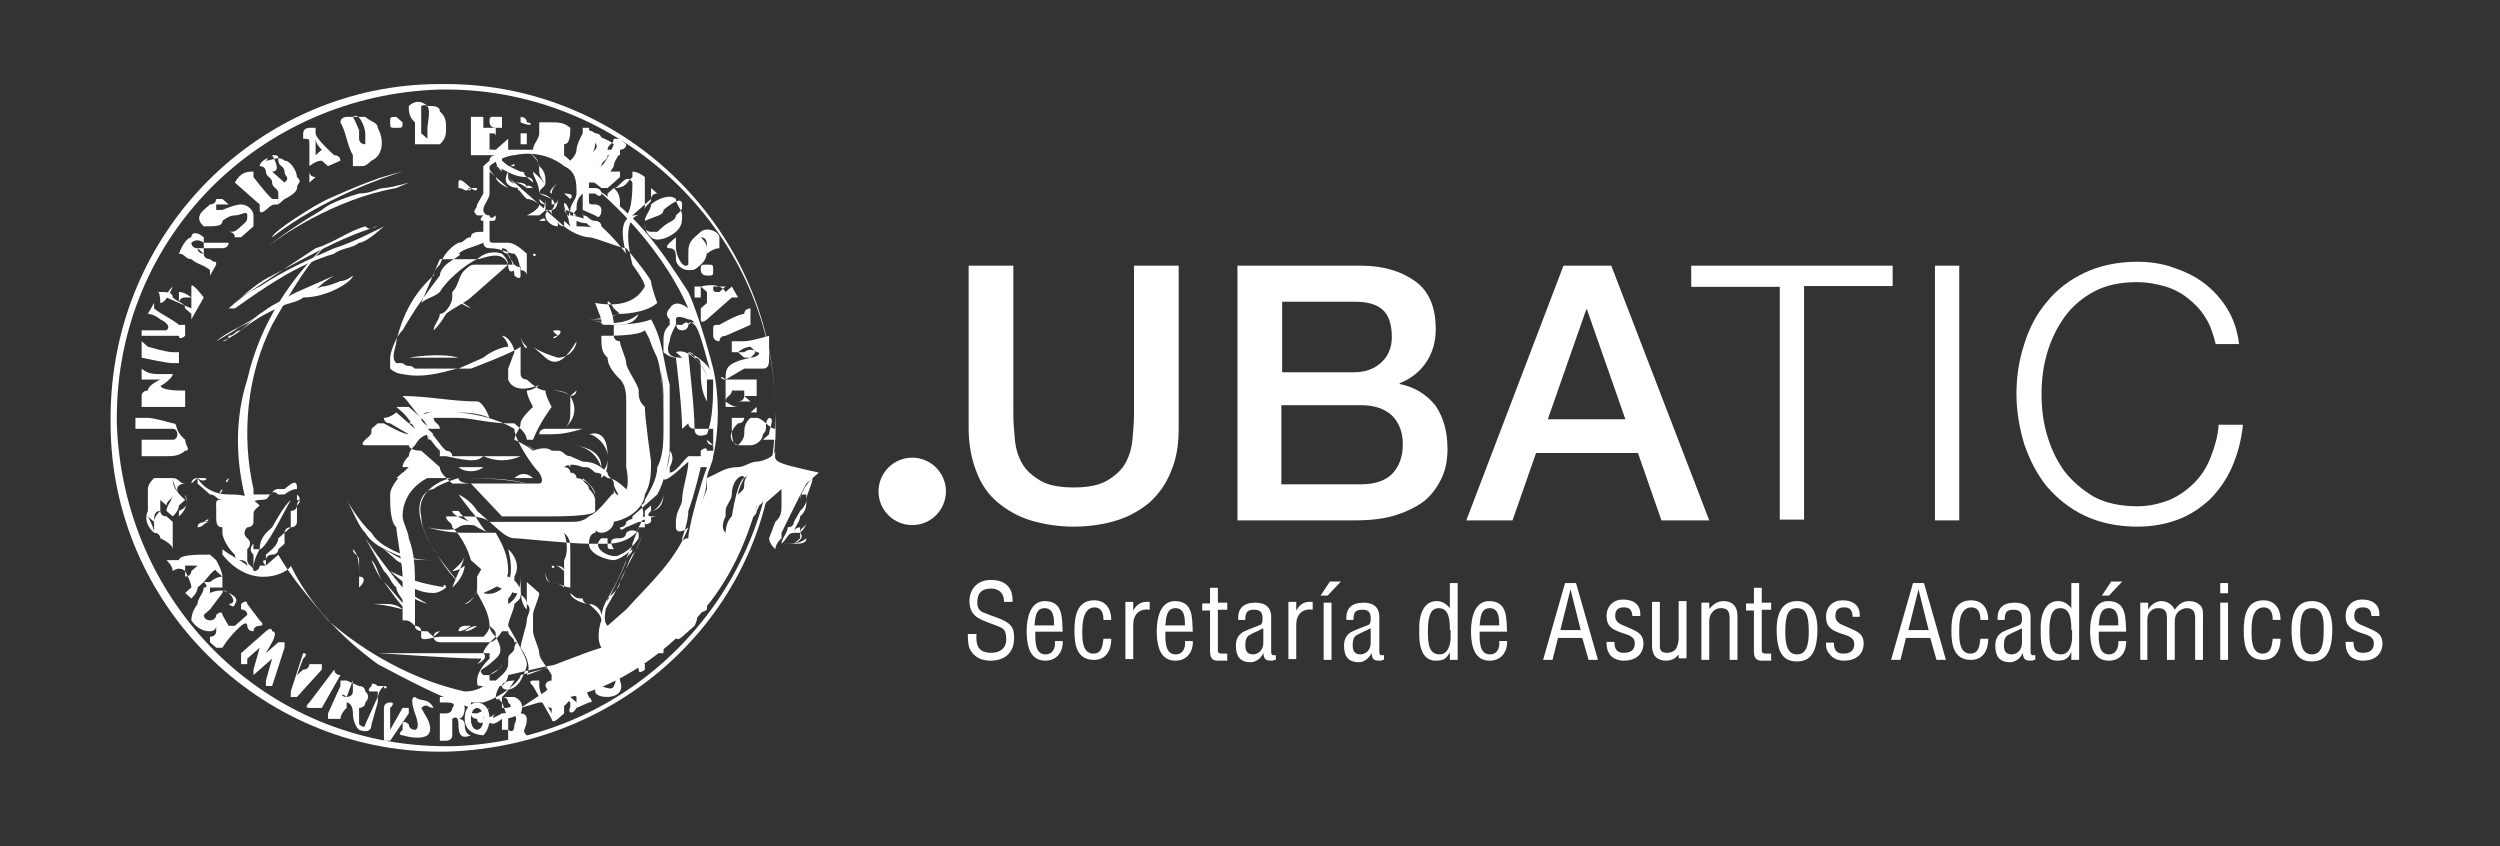 <svg width="319" height="108" viewBox="0 0 319 108" fill="none" xmlns="http://www.w3.org/2000/svg">
<rect x="0" y="0" width="319" height="108" fill="#333333" stroke="none"/>
<path d="M215.7 33.9H241.5V36.5H230.2V66.3H227.1V36.6H215.8V33.9H215.7Z" fill="white"/>
<path d="M246.9 33.9H250V66.4H246.9V33.9Z" fill="white"/>
<path d="M282.7 43.8C282.4 42.6 282 41.4 281.4 40.5C280.8 39.5 280 38.7 279.1 38C278.2 37.3 277.2 36.8 276.1 36.5C275 36.2 273.9 36 272.7 36C270.5 36 268.7 36.4 267.2 37.2C265.7 38 264.4 39.1 263.4 40.5C262.4 41.9 261.7 43.4 261.2 45.1C260.7 46.8 260.5 48.6 260.5 50.3C260.5 52.1 260.7 53.8 261.2 55.5C261.7 57.2 262.4 58.7 263.4 60.1C264.4 61.4 265.7 62.5 267.2 63.4C268.7 64.2 270.6 64.6 272.7 64.6C274.2 64.6 275.5 64.3 276.8 63.8C278 63.3 279.1 62.5 280 61.6C280.9 60.7 281.6 59.6 282.1 58.3C282.6 57 283 55.7 283.1 54.2H286.2C286 56.2 285.5 58 284.8 59.6C284.1 61.2 283.1 62.6 282 63.7C280.8 64.8 279.5 65.7 277.9 66.3C276.3 66.9 274.6 67.2 272.7 67.2C270.2 67.2 267.9 66.7 266 65.8C264.1 64.9 262.5 63.6 261.2 62.1C259.9 60.5 259 58.7 258.3 56.7C257.7 54.7 257.3 52.5 257.3 50.3C257.3 48.1 257.6 46 258.3 43.9C258.9 41.9 259.9 40 261.2 38.5C262.5 36.9 264.1 35.7 266 34.8C267.9 33.9 270.2 33.4 272.7 33.4C274.2 33.4 275.8 33.6 277.2 34.1C278.7 34.6 280 35.2 281.2 36.1C282.4 37 283.4 38.1 284.2 39.4C285 40.7 285.5 42.2 285.7 43.9H282.7V43.8Z" fill="white"/>
<path d="M128.1 76.9C128.2 75.9 127.6 75.1 126.5 75.1C124.9 75.1 124.7 76.1 124.7 76.9C124.7 77.6 125 78 125.6 78.2C126.1 78.4 126.6 78.6 127.2 78.8C129.1 79.5 129.4 80.1 129.4 81.4C129.4 83.3 128.2 84.3 126.4 84.3C125.4 84.3 124.3 84 123.7 82.7C123.5 82.2 123.5 81.4 123.5 80.9H124.6C124.5 82.3 124.8 83.3 126.5 83.3C127.6 83.3 128.4 82.7 128.4 81.6C128.4 80.1 127.8 80.1 126.8 79.7C126.3 79.5 125.4 79.2 124.9 78.9C124 78.4 123.7 77.6 123.7 76.7C123.7 75.1 124.8 74 126.4 74C128.2 74 129.3 74.9 129.2 76.8H128.1V76.9Z" fill="white"/>
<path d="M135.6 81.7C135.7 83.1 134.9 84.3 133.4 84.3C132 84.3 131 83.4 131 80.5C131 79 131.4 76.7 133.3 76.7C135.7 76.7 135.5 78.9 135.6 80.6H132.1C132.1 81.6 132 83.5 133.4 83.5C134.4 83.5 134.7 82.6 134.6 81.8H135.6V81.7ZM134.5 79.8C134.5 79 134.5 77.6 133.3 77.6C132.1 77.6 132.1 78.9 132 79.8H134.5Z" fill="white"/>
<path d="M138.1 80.8C138.1 81.8 138.2 83.4 139.5 83.4C140.6 83.4 140.7 82.4 140.8 81.5H141.8C141.8 82.9 141.2 84.2 139.6 84.2C137.4 84.2 137.1 82.3 137.1 80.5C137.1 78.7 137.4 76.6 139.6 76.6C141.1 76.6 141.8 77.7 141.8 79.1H140.8C140.8 78.3 140.6 77.5 139.6 77.5C138.1 77.6 138.1 79.8 138.1 80.8Z" fill="white"/>
<path d="M144.5 78.1C145 77.1 145.6 76.7 146.7 76.8V77.8C145.4 77.6 144.6 78.4 144.6 79.7V84.1H143.6V76.8H144.6V78.1H144.5Z" fill="white"/>
<path d="M152.2 81.7C152.3 83.1 151.5 84.3 150 84.3C148.6 84.3 147.6 83.4 147.6 80.5C147.6 79 148 76.7 149.9 76.7C152.3 76.7 152.1 78.9 152.2 80.6H148.7C148.7 81.6 148.6 83.5 150 83.5C151 83.5 151.3 82.6 151.2 81.8H152.2V81.7ZM151.2 79.8C151.2 79 151.2 77.6 150 77.6C148.8 77.6 148.8 78.9 148.7 79.8H151.2Z" fill="white"/>
<path d="M155.4 76.9H156.6V77.8H155.4V82.8C155.4 83 155.3 83.4 155.9 83.4H156.6V84.3H155.5C154.9 84.3 154.4 84.2 154.4 83.1V77.9H153.4V77H154.4V75H155.4V76.9Z" fill="white"/>
<path d="M162.7 84.2C162.6 84.2 162.5 84.2 162.5 84.3C161.6 84.3 161.3 84.3 161.2 83.3C161 83.9 160.3 84.5 159.6 84.5C158.2 84.5 157.7 83.7 157.7 82.4C157.7 82.1 157.7 81.1 158.7 80.6C159.3 80.3 160.7 79.8 160.9 79.7C161.1 79.5 161.1 79.2 161.1 78.9C161.1 78.1 160.8 77.8 160 77.8C159.1 77.8 158.9 78.2 158.9 79.1H158C157.9 77.6 158.7 76.9 160.2 76.9C162.4 76.9 162.2 78.7 162.2 78.9V83.1C162.2 83.3 162.2 83.5 162.4 83.6C162.5 83.6 162.7 83.6 162.8 83.6V84.2H162.7ZM161.1 80.2C160.6 80.5 160 80.7 159.5 81C159 81.2 158.9 81.8 158.9 82.3C158.9 83 159.1 83.5 159.9 83.5C160.3 83.5 161.2 83.2 161.2 82V80.2H161.1Z" fill="white"/>
<path d="M165.3 78.1C165.8 77.1 166.4 76.7 167.5 76.8V77.8C166.2 77.6 165.4 78.4 165.4 79.7V84.1H164.4V76.8H165.4V78.1H165.3Z" fill="white"/>
<path d="M169.7 74.2H171.1L169.4 76H168.5L169.7 74.2ZM168.9 84.2V76.9H169.9V84.2H168.9Z" fill="white"/>
<path d="M176.5 84.2C176.4 84.2 176.3 84.2 176.3 84.3C175.4 84.3 175.1 84.3 175 83.3C174.8 83.9 174.1 84.5 173.4 84.5C172 84.5 171.5 83.7 171.5 82.4C171.5 82.1 171.5 81.1 172.5 80.6C173.1 80.3 174.5 79.8 174.7 79.7C174.9 79.5 174.9 79.2 174.9 78.9C174.9 78.1 174.6 77.8 173.8 77.8C172.9 77.8 172.7 78.2 172.7 79.1H171.8C171.7 77.6 172.5 76.9 174 76.9C176.2 76.9 176 78.7 176 78.9V83.1C176 83.3 176 83.5 176.2 83.6C176.3 83.6 176.5 83.6 176.6 83.6V84.2H176.5ZM174.8 80.2C174.3 80.5 173.7 80.7 173.2 81C172.7 81.2 172.6 81.8 172.6 82.3C172.6 83 172.8 83.5 173.6 83.5C174 83.5 174.9 83.2 174.9 82V80.2H174.8Z" fill="white"/>
<path d="M185 74.4H186V84.2H185V83.2C184.6 84.1 184.1 84.3 183.2 84.3C180.9 84.3 181.1 81.1 181.1 80.5C181 78.4 181.7 76.7 183.3 76.7C184 76.7 184.5 77 185 77.6V74.4ZM185 80.4C185 79.4 185 77.6 183.6 77.6C182.7 77.6 182.2 78.3 182.2 80.5C182.2 82.1 182.3 83.5 183.7 83.5C184.8 83.5 185.1 82.2 185.1 81.3V80.4H185Z" fill="white"/>
<path d="M192.3 81.7C192.4 83.1 191.6 84.3 190.1 84.3C188.7 84.3 187.7 83.4 187.7 80.5C187.7 79 188.1 76.7 190 76.7C192.4 76.7 192.2 78.9 192.3 80.6H188.8C188.8 81.6 188.7 83.5 190.1 83.5C191.1 83.5 191.4 82.6 191.3 81.8H192.3V81.7ZM191.3 79.8C191.3 79 191.3 77.6 190.1 77.6C188.9 77.6 188.9 78.9 188.8 79.8H191.3Z" fill="white"/>
<path d="M199.7 74.4H201.1L203.9 84.2H202.7L201.9 81.4H198.8L198.1 84.2H196.9L199.7 74.4ZM200.4 75.2L199.1 80.4H201.7L200.4 75.2Z" fill="white"/>
<path d="M208.3 78.8C208.3 77.9 208 77.5 207.2 77.5C206.5 77.5 206.1 77.8 206.1 78.6C206.1 79.5 206.9 79.7 207.6 80C208.6 80.5 209.7 80.7 209.7 82.1C209.7 83.5 208.7 84.3 207.2 84.3C206.6 84.3 205.8 84.1 205.4 83.5C205 82.9 205 82.4 205 81.9H206C206 82.8 206.3 83.3 207.2 83.3C208 83.3 208.6 83 208.6 82.1C208.6 81.1 207.6 81 206.8 80.7C205.7 80.3 205 79.9 205 78.6C205 77.3 205.9 76.5 207.1 76.5C208.5 76.5 209.4 77.2 209.3 78.6H208.3V78.8Z" fill="white"/>
<path d="M214.4 83.2C214 83.9 213.4 84.3 212.6 84.3C211.5 84.3 210.8 83.7 210.8 82.4V76.8H211.8V82.4C211.8 83 212 83.3 212.7 83.3C213.2 83.3 213.7 83.1 213.9 82.7C214.1 82.3 214.2 81.8 214.2 81.4V76.7H215.2V84H214.2V83.2H214.4Z" fill="white"/>
<path d="M218.1 77.7C218.6 77.1 219.2 76.7 219.9 76.7C221 76.7 221.7 77.3 221.7 78.6V84.2H220.7V78.9C220.7 78.1 220.5 77.6 219.6 77.6C219.2 77.6 218.9 77.7 218.6 78C218.2 78.4 218.1 78.8 218.1 79.3V84.2H217.1V76.9H218.1V77.7Z" fill="white"/>
<path d="M224.8 76.9H226V77.8H224.8V82.8C224.8 83 224.7 83.4 225.3 83.4H226V84.3H224.9C224.3 84.3 223.8 84.2 223.8 83.1V77.9H222.8V77H223.8V75H224.8V76.9Z" fill="white"/>
<path d="M229.3 84.4C227.7 84.4 226.7 83.5 226.7 80.3C226.7 78.1 227.5 76.7 229.3 76.7C231.1 76.7 231.9 78.1 231.9 80.3C231.9 83.4 230.9 84.4 229.3 84.4ZM229.3 77.6C228.2 77.6 227.8 78.4 227.8 80.6C227.8 82.3 228.1 83.5 229.3 83.5C230.5 83.5 230.8 82.3 230.8 80.6C230.8 78.4 230.4 77.6 229.3 77.6Z" fill="white"/>
<path d="M236.4 78.8C236.4 77.9 236.1 77.5 235.3 77.5C234.6 77.5 234.2 77.8 234.2 78.6C234.2 79.5 235 79.7 235.7 80C236.7 80.5 237.8 80.7 237.8 82.1C237.8 83.5 236.8 84.3 235.3 84.3C234.7 84.3 233.9 84.1 233.5 83.5C233 83 233 82.5 233 82H234C234 82.9 234.3 83.4 235.2 83.4C236 83.4 236.6 83.1 236.6 82.2C236.6 81.2 235.6 81.1 234.8 80.8C233.7 80.4 233 80 233 78.7C233 77.4 233.9 76.6 235.1 76.6C236.5 76.6 237.4 77.3 237.3 78.7H236.4V78.8Z" fill="white"/>
<path d="M244.1 74.4H245.5L248.3 84.2H247.1L246.3 81.4H243.2L242.5 84.2H241.3L244.1 74.4ZM244.8 75.2L243.5 80.4H246.1L244.8 75.2Z" fill="white"/>
<path d="M250 80.8C250 81.8 250.1 83.4 251.4 83.4C252.5 83.4 252.6 82.4 252.7 81.5H253.7C253.7 82.9 253.1 84.2 251.5 84.2C249.3 84.2 249 82.3 249 80.5C249 78.7 249.3 76.6 251.5 76.6C253 76.6 253.7 77.7 253.7 79.1H252.7C252.7 78.3 252.5 77.5 251.5 77.5C249.9 77.6 250 79.8 250 80.8Z" fill="white"/>
<path d="M259.6 84.2C259.5 84.2 259.4 84.2 259.4 84.3C258.5 84.3 258.2 84.3 258.1 83.3C257.9 83.9 257.2 84.5 256.5 84.5C255.1 84.5 254.6 83.7 254.6 82.4C254.6 82.1 254.6 81.1 255.6 80.6C256.2 80.3 257.7 79.8 257.8 79.7C258 79.5 258 79.2 258 78.9C258 78.1 257.7 77.8 256.9 77.8C256 77.8 255.8 78.2 255.8 79.1H254.9C254.8 77.6 255.6 76.9 257.1 76.9C259.3 76.9 259.1 78.7 259.1 78.9V83.1C259.1 83.3 259.1 83.5 259.3 83.6C259.4 83.6 259.6 83.6 259.7 83.6V84.2H259.6ZM257.9 80.2C257.4 80.5 256.8 80.7 256.3 81C255.8 81.2 255.7 81.8 255.7 82.3C255.7 83 255.9 83.5 256.7 83.5C257.1 83.5 258 83.2 258 82V80.2H257.9Z" fill="white"/>
<path d="M264.3 74.4H265.3V84.2H264.3V83.2C263.9 84.1 263.4 84.3 262.5 84.3C260.2 84.3 260.4 81.1 260.4 80.5C260.3 78.4 261 76.7 262.6 76.7C263.3 76.7 263.8 77 264.3 77.6V74.4ZM264.3 80.4C264.3 79.4 264.3 77.6 262.9 77.6C262 77.6 261.5 78.3 261.5 80.5C261.5 82.1 261.6 83.5 263 83.5C264.1 83.5 264.4 82.2 264.4 81.3V80.4H264.3Z" fill="white"/>
<path d="M271.299 81.7V81.9C271.299 83.2 270.599 84.3 269.099 84.3C267.699 84.3 266.699 83.4 266.699 80.5C266.699 79 267.099 76.7 268.999 76.7C271.399 76.7 271.199 78.9 271.299 80.6H267.799C267.799 81.6 267.699 83.5 269.099 83.5C269.999 83.5 270.299 82.7 270.299 82C270.299 81.9 270.299 81.9 270.299 81.8H271.299V81.7ZM270.299 79.8C270.299 79 270.299 77.6 269.099 77.6C267.899 77.6 267.899 78.9 267.799 79.8H270.299ZM269.399 74.2H270.799L269.099 76H268.199L269.399 74.2Z" fill="white"/>
<path d="M274.1 84.2H273.1V76.9H274.1V77.8C274.4 77.2 275.1 76.7 275.8 76.7C276.6 76.7 277.2 77.2 277.5 77.8C278 77.1 278.5 76.7 279.4 76.7C279.9 76.7 280.4 76.9 280.7 77.2C281.2 77.6 281.1 78.4 281.1 78.9V84.2H280.1V78.9C280.1 78.1 279.9 77.6 279 77.6C278.6 77.6 278.3 77.8 278 78C277.6 78.4 277.5 78.8 277.5 79.3V84.2H276.5V78.9C276.5 78.1 276.3 77.6 275.4 77.6C275 77.6 274.7 77.7 274.4 78C274 78.4 274 78.8 274 79.3V84.2H274.1Z" fill="white"/>
<path d="M283.301 75.7V74.4H284.301V75.7H283.301ZM283.301 84.2V76.9H284.301V84.2H283.301Z" fill="white"/>
<path d="M287.301 80.8C287.301 81.8 287.401 83.4 288.701 83.4C289.801 83.4 289.901 82.4 290.001 81.5H291.001C291.001 82.9 290.401 84.2 288.801 84.2C286.601 84.2 286.301 82.3 286.301 80.5C286.301 78.7 286.601 76.6 288.801 76.6C290.301 76.6 291.001 77.7 291.001 79.1H290.001C290.001 78.3 289.801 77.5 288.801 77.5C287.201 77.6 287.301 79.8 287.301 80.8Z" fill="white"/>
<path d="M295 84.4C293.4 84.4 292.4 83.5 292.4 80.3C292.4 78.1 293.2 76.7 295 76.7C296.8 76.7 297.6 78.1 297.6 80.3C297.6 83.4 296.6 84.4 295 84.4ZM295 77.6C293.9 77.6 293.5 78.4 293.5 80.6C293.5 82.3 293.8 83.5 295 83.5C296.2 83.5 296.5 82.3 296.5 80.6C296.6 78.4 296.1 77.6 295 77.6Z" fill="white"/>
<path d="M302.601 78.8C302.601 77.9 302.301 77.5 301.501 77.5C300.801 77.5 300.401 77.8 300.401 78.6C300.401 79.5 301.201 79.7 301.901 80C302.901 80.5 304.001 80.7 304.001 82.1C304.001 83.5 303.001 84.3 301.501 84.3C300.901 84.3 300.101 84.1 299.701 83.5C299.301 82.9 299.301 82.4 299.301 81.9H300.301C300.301 82.8 300.601 83.3 301.501 83.3C302.301 83.3 302.901 83 302.901 82.1C302.901 81.1 301.901 81 301.101 80.7C300.001 80.3 299.301 79.9 299.301 78.6C299.301 77.3 300.201 76.5 301.401 76.5C302.801 76.5 303.701 77.2 303.601 78.6H302.601V78.8Z" fill="white"/>
<path d="M123.6 33.9H129.3V52.8C129.3 53.9 129.4 55 129.5 56.1C129.6 57.2 129.9 58.2 130.4 59.1C130.9 60 131.7 60.7 132.7 61.3C133.7 61.9 135.1 62.2 137 62.2C138.9 62.2 140.3 61.9 141.3 61.3C142.3 60.7 143.1 60 143.6 59.1C144.1 58.2 144.4 57.2 144.5 56.1C144.6 55 144.7 53.9 144.7 52.8V33.9H150.4V54.7C150.4 56.8 150.1 58.6 149.4 60.2C148.8 61.7 147.9 63 146.7 64.1C145.5 65.1 144.1 65.9 142.5 66.4C140.9 66.9 139 67.2 137 67.2C135 67.2 133.2 66.9 131.5 66.4C129.9 65.9 128.5 65.1 127.3 64.1C126.1 63.1 125.2 61.8 124.6 60.2C124 58.7 123.6 56.8 123.6 54.7V33.9Z" fill="white"/>
<path d="M157.8 33.9H173.6C176.5 33.9 178.8 34.6 180.6 35.9C182.4 37.2 183.2 39.3 183.2 42C183.2 43.6 182.8 45 182 46.2C181.2 47.4 180.1 48.3 178.6 48.9V49C180.6 49.4 182.1 50.4 183.2 51.8C184.2 53.3 184.7 55.1 184.7 57.3C184.7 58.6 184.5 59.8 184 60.9C183.5 62 182.8 63 181.9 63.8C180.9 64.6 179.7 65.2 178.2 65.7C176.7 66.2 174.9 66.4 172.8 66.4H157.9V33.9H157.8ZM163.5 47.5H172.8C174.2 47.5 175.3 47.1 176.2 46.3C177.1 45.5 177.6 44.4 177.6 43C177.6 41.4 177.2 40.2 176.4 39.5C175.6 38.8 174.4 38.5 172.9 38.5H163.6V47.5H163.5ZM163.5 61.8H173.6C175.3 61.8 176.7 61.4 177.6 60.5C178.5 59.6 179 58.3 179 56.7C179 55.1 178.5 53.9 177.6 53C176.6 52.1 175.3 51.7 173.6 51.7H163.5V61.8Z" fill="white"/>
<path d="M199.5 33.9H205.6L218.1 66.4H212L209 57.8H196L193 66.4H187.1L199.5 33.9ZM197.5 53.5H207.4L202.5 39.5H202.4L197.5 53.5Z" fill="white"/>
<path d="M59.295 70.777C59.295 71.475 58.503 72.174 57.71 72.872C57.71 72.872 58.503 72.872 59.295 72.174C59.295 72.174 59.295 73.57 57.71 74.967C58.503 72.872 59.295 71.475 59.295 70.777Z" fill="white"/>
<path d="M70.393 72.174C71.185 72.174 70.393 72.872 70.393 72.174C70.393 72.174 71.185 72.174 70.393 72.174C71.185 72.174 71.185 72.173 71.978 72.872C71.978 72.173 71.185 72.174 70.393 72.174Z" fill="white"/>
<path d="M81.49 40.053C79.904 41.45 77.526 41.449 75.148 40.751C77.526 41.449 80.697 42.148 81.49 40.053Z" fill="white"/>
<path d="M75.148 40.751H75.941C76.734 40.751 77.526 40.751 77.526 40.751H76.734C77.526 40.751 79.112 40.053 79.904 39.355C79.904 40.053 76.734 40.751 75.148 40.751Z" fill="white"/>
<path d="M60.088 39.354C59.295 38.656 57.71 37.958 57.71 37.958C58.503 38.656 60.088 39.354 60.088 39.354Z" fill="white"/>
<path d="M71.185 42.846C71.185 43.544 71.185 42.846 71.185 42.846C71.978 42.148 71.185 42.148 71.185 42.148C70.393 42.148 70.393 42.148 71.185 42.846C70.393 42.846 70.393 43.544 71.185 42.846Z" fill="white"/>
<path d="M68.015 32.372C68.015 33.07 68.807 32.372 68.015 32.372C68.807 32.372 68.015 32.372 68.015 32.372Z" fill="white"/>
<path d="M64.844 33.768C64.051 33.768 64.051 33.768 64.844 33.768C64.844 34.467 64.844 34.466 64.844 34.466C64.844 34.466 64.844 34.467 64.844 33.768Z" fill="white"/>
<path d="M22.039 54.019C22.039 54.019 19.661 53.32 18.869 53.32C18.076 53.32 17.283 53.32 17.283 53.32C17.283 53.32 17.283 53.32 17.283 54.019V54.717C17.283 54.717 17.283 54.717 18.076 54.717C18.869 54.717 21.247 54.717 22.039 54.717C22.832 54.717 22.832 56.113 22.039 56.113C22.039 56.113 22.039 56.113 21.247 56.113C20.454 56.113 18.869 56.113 18.076 56.113V56.812V58.208C18.076 58.208 18.076 58.208 18.869 58.208H21.247C22.039 58.208 22.832 58.208 23.625 57.51C24.417 57.51 23.625 56.812 23.625 56.113C22.039 54.717 22.832 54.019 22.039 54.019ZM21.247 56.812C21.247 56.812 22.039 56.812 21.247 56.812C22.039 56.812 21.247 56.812 21.247 56.812Z" fill="white"/>
<path d="M22.04 47.734H20.454C19.662 47.734 18.869 47.734 18.076 47.036C18.076 47.036 18.076 47.036 18.076 47.734V48.432H20.454C20.454 48.432 18.869 49.13 18.869 49.829C18.869 49.829 18.076 49.829 18.076 50.527C18.076 50.527 18.076 51.225 18.076 51.923H18.869C18.869 51.923 18.869 51.923 19.662 51.923C20.454 51.923 23.625 51.923 23.625 51.923C23.625 51.923 23.625 51.924 23.625 51.225C23.625 50.527 23.625 50.527 23.625 49.829C23.625 49.829 23.625 49.829 22.832 49.829C22.832 49.829 20.454 49.829 20.454 49.131C19.662 49.829 22.04 48.432 22.04 47.734C22.832 47.734 22.04 47.734 22.04 47.734Z" fill="white"/>
<path d="M78.319 23.992L77.526 24.691C77.526 24.691 77.526 24.691 77.526 25.389C77.526 25.389 78.319 25.389 78.319 26.087C79.112 26.786 79.112 26.087 79.112 26.087C79.112 25.389 79.112 24.691 78.319 23.992C79.904 23.992 79.904 23.294 80.697 22.596V23.294C80.697 23.992 80.697 26.785 79.904 27.484C79.904 27.484 79.904 28.182 80.697 28.182V27.484C81.49 26.785 82.282 26.087 83.075 25.389C83.075 25.389 83.075 24.691 83.868 24.691L83.075 23.992C83.075 23.992 83.075 23.992 83.075 24.691V25.389C83.075 26.087 82.282 26.087 82.282 26.785C82.282 26.785 82.282 24.691 82.282 23.992C82.282 23.992 82.282 23.294 82.282 22.596C82.282 22.596 81.49 21.898 80.697 21.898V22.596V23.294C79.904 21.898 79.112 23.992 78.319 23.992Z" fill="white"/>
<path d="M22.832 46.337V45.639C22.832 45.639 22.832 45.639 22.832 44.941H22.04C21.247 44.941 18.869 44.242 18.869 44.242L18.076 43.544C18.076 43.544 18.076 43.544 18.076 44.242C18.076 44.941 18.076 44.941 18.076 45.639C18.076 45.639 21.247 46.337 22.04 46.337C22.04 46.337 22.04 46.337 22.832 46.337C22.832 47.036 22.832 46.337 22.832 46.337Z" fill="white"/>
<path d="M91.795 41.449C91.002 41.449 91.002 41.449 91.795 41.449C91.002 41.449 91.002 41.45 91.002 42.148V42.846C91.002 42.846 91.002 43.544 91.795 43.544C91.795 43.544 91.795 42.846 92.587 42.846L95.758 41.449C95.758 41.449 95.758 41.449 95.758 40.751V40.053V39.355C95.758 39.355 94.965 39.355 94.965 40.053C94.173 40.053 91.795 41.449 91.795 41.449Z" fill="white"/>
<path d="M29.966 23.294C30.759 23.294 30.759 23.294 29.966 23.294C31.551 24.691 32.344 25.389 33.136 26.087V26.785C33.136 27.484 33.929 26.785 33.929 26.785C34.722 26.087 34.722 26.087 35.515 26.087C35.515 26.087 35.515 26.087 35.515 25.389H34.722C33.929 24.691 32.344 22.596 32.344 22.596V21.898C31.551 21.898 30.759 21.898 29.966 23.294Z" fill="white"/>
<path d="M82.282 28.182C82.282 28.88 82.282 29.579 83.075 30.277C83.868 30.975 85.453 30.277 86.246 29.579C87.038 28.88 87.038 28.182 87.038 27.483C87.038 26.785 86.246 26.087 86.246 25.389C85.453 24.691 83.868 25.389 83.075 26.087C83.075 26.786 82.282 27.484 82.282 28.182ZM84.66 26.785C84.66 26.785 87.038 24.691 87.038 26.087C87.038 26.786 87.038 26.785 86.246 27.483C86.246 28.182 85.453 28.182 84.66 28.88C84.66 28.88 84.66 28.88 83.868 29.579C83.868 29.579 83.868 29.579 83.075 29.579C83.075 29.579 82.282 29.578 82.282 28.88V28.182C83.868 27.484 84.66 27.484 84.66 26.785Z" fill="white"/>
<path d="M22.832 32.372C23.625 32.372 23.625 33.07 24.417 33.07C25.21 33.768 26.003 33.768 26.795 34.466C26.795 34.466 26.795 34.467 26.795 35.165C26.795 35.165 26.795 35.863 26.795 35.165L27.588 33.768C27.588 33.07 27.588 33.768 26.795 33.07C26.795 33.07 26.003 33.07 26.003 32.372L25.21 31.674C25.21 31.674 26.003 31.674 26.795 31.674C27.588 31.674 28.381 31.674 28.381 31.674C28.381 31.674 29.174 31.673 29.174 30.975H28.381C28.381 30.975 26.795 30.975 26.003 30.975V30.277C25.21 29.579 24.417 29.579 24.417 30.277C24.417 30.277 23.625 30.277 22.832 32.372C22.832 31.673 22.832 31.673 22.832 32.372ZM24.417 30.975C24.417 30.277 24.417 30.277 24.417 30.975C25.21 30.277 26.003 30.975 26.003 30.975C26.003 30.975 26.003 31.673 26.003 32.372C26.003 32.372 25.21 32.372 25.21 31.674C24.417 31.674 24.417 30.975 24.417 30.975C24.417 30.975 23.625 30.975 24.417 30.975Z" fill="white"/>
<path d="M92.588 48.432L94.966 47.036H95.758C96.551 47.036 96.551 47.036 97.344 47.036C98.136 47.036 98.136 46.337 98.136 45.639C98.136 44.941 98.136 44.243 98.136 44.243C98.136 43.544 98.136 43.544 98.136 42.846C98.136 42.846 95.758 43.544 94.966 43.544H94.173H93.38C93.38 44.243 93.38 44.941 93.38 44.941C93.38 44.941 93.38 44.941 94.173 44.941C94.173 44.941 94.173 44.941 94.966 44.941C94.966 44.941 95.758 44.242 96.551 44.941C97.344 44.941 96.551 45.639 95.758 45.639C92.588 46.337 92.588 47.035 92.588 48.432C91.795 47.734 91.795 48.432 92.588 48.432ZM95.758 44.243C96.551 44.243 96.551 44.243 95.758 44.243C96.551 44.941 96.551 44.941 95.758 45.639H94.966L94.173 44.941C94.966 44.242 95.758 44.243 95.758 44.243Z" fill="white"/>
<path d="M28.381 28.182C28.381 28.182 29.173 27.484 29.966 27.484C30.759 27.484 31.552 26.785 31.552 27.484C31.552 28.182 31.552 28.182 30.759 28.88C29.966 29.579 29.966 29.579 29.173 29.579C29.173 29.579 29.966 29.579 29.966 30.277H30.759L31.552 29.579L32.344 28.88C32.344 28.182 32.344 28.182 32.344 27.484C32.344 26.785 31.552 26.087 30.759 26.087C29.966 26.087 28.381 26.786 28.381 26.786H27.588V26.087H28.381H29.173L28.381 25.389H27.588C27.588 25.389 27.588 26.087 26.795 26.087L26.003 26.786C25.21 27.484 25.21 28.182 26.003 28.88C27.588 28.88 28.381 28.881 28.381 28.182Z" fill="white"/>
<path d="M87.831 32.371C87.831 33.07 87.831 33.768 87.831 33.768C87.038 34.466 86.246 32.372 86.246 31.673C86.246 30.975 86.246 30.975 86.246 30.277L85.453 30.975C85.453 30.975 84.66 31.673 85.453 31.673C86.246 31.673 86.246 32.372 86.246 33.07C86.246 33.768 87.038 34.466 87.831 34.466C88.624 34.466 88.624 34.466 89.416 33.768C90.209 33.07 90.209 32.372 90.209 31.673C90.209 30.975 89.416 30.277 89.416 30.277C90.209 30.277 90.209 30.975 90.209 31.673V32.371C90.209 32.371 91.002 31.673 91.794 31.673V30.975C91.794 30.975 91.794 30.975 91.794 30.277C91.794 29.578 90.209 28.88 89.416 29.579L88.624 30.277C87.831 30.975 87.831 31.673 87.831 32.371Z" fill="white"/>
<path d="M96.551 53.32H95.758C94.966 54.018 94.966 54.717 94.966 55.415C94.966 56.113 94.173 56.812 94.173 56.812C92.588 56.113 93.38 54.717 94.173 54.019C94.966 54.019 94.966 53.32 94.966 53.32H93.38C93.38 53.32 93.38 54.018 93.38 54.717C93.38 55.415 93.38 56.812 94.173 56.812C94.966 56.812 94.966 56.812 95.758 56.812C96.551 56.812 97.344 56.113 97.344 55.415C98.136 54.717 97.344 54.018 98.136 53.32C98.929 53.32 98.136 54.717 98.136 55.415L97.344 56.113C97.344 56.113 98.136 56.113 98.929 56.113C98.929 56.113 98.929 56.113 98.929 55.415V54.717C98.136 54.717 97.344 53.32 96.551 53.32Z" fill="white"/>
<path d="M33.137 21.199C33.929 21.199 33.929 21.898 33.929 21.898C33.929 22.596 34.722 22.596 34.722 23.294C34.722 23.992 35.515 23.992 35.515 24.691C35.515 24.691 35.515 24.691 35.515 25.389C35.515 25.389 35.515 25.389 35.515 26.087C35.515 26.087 35.515 26.087 36.307 25.389C36.307 25.389 37.893 24.691 37.893 23.992C37.893 23.294 38.685 23.294 37.893 22.596C37.893 21.898 37.1 20.501 36.307 20.501C35.515 19.803 34.722 20.501 33.929 20.501C34.722 19.803 33.137 20.501 33.137 21.199ZM34.722 19.803C35.515 19.803 35.515 19.803 35.515 20.501C35.515 21.199 36.307 21.199 36.307 21.898C36.307 22.596 37.1 22.596 36.307 23.294C36.307 23.294 36.307 23.294 35.515 22.596L34.722 21.898C35.515 21.898 35.515 21.199 34.722 19.803C34.722 20.501 34.722 20.501 34.722 19.803Z" fill="white"/>
<path d="M43.441 15.613C43.441 15.613 44.234 15.613 43.441 15.613C44.234 17.01 44.234 18.406 45.027 19.803V20.501C45.027 20.501 45.027 20.501 45.027 21.199H45.819C46.612 21.199 46.612 21.199 47.405 20.501C48.99 19.803 48.99 17.708 48.197 16.311C48.197 15.613 47.405 15.613 46.612 14.915C45.819 14.915 45.027 14.915 44.234 14.915C44.234 14.915 43.441 14.915 43.441 15.613C43.441 14.915 43.441 15.613 43.441 15.613ZM45.027 14.915C45.819 14.216 46.612 16.311 46.612 17.009C46.612 17.708 46.612 18.406 46.612 18.406C46.612 18.406 45.819 18.406 45.819 17.708C45.819 17.01 45.819 17.01 45.819 16.311C45.819 17.01 45.819 16.311 45.027 14.915C45.027 15.613 45.027 14.915 45.027 14.915Z" fill="white"/>
<path d="M52.161 13.518C52.161 14.216 52.161 14.915 52.954 15.613C52.954 16.311 52.954 17.009 52.954 17.708C52.954 17.708 52.954 17.708 52.954 18.406C53.746 18.406 54.539 18.406 55.332 18.406C55.332 18.406 55.332 18.406 56.124 18.406C56.917 17.708 56.917 17.009 56.917 16.311C56.917 15.613 56.917 14.915 56.124 14.216C56.124 13.518 55.332 13.518 54.539 13.518C53.746 12.82 52.954 12.82 52.161 13.518C52.161 12.82 52.161 12.82 52.161 13.518ZM53.746 13.518C55.332 12.82 54.539 15.613 54.539 16.311C54.539 17.009 54.539 17.708 54.539 17.708C54.539 17.708 54.539 17.707 53.746 17.009C53.746 16.311 53.746 16.311 53.746 15.613C53.746 14.915 53.746 14.216 53.746 13.518Z" fill="white"/>
<path d="M39.478 18.406C39.478 19.104 39.478 19.802 39.478 20.501C39.478 21.199 39.478 21.199 39.478 21.897V22.596C39.478 22.596 39.478 22.596 39.478 23.294L40.271 22.596C40.271 22.596 39.478 22.596 39.478 21.897V21.199C39.478 21.199 40.271 20.501 41.064 20.501L41.856 21.199L43.442 20.501C43.442 20.501 43.442 19.803 42.649 19.803C42.649 19.803 40.271 17.708 40.271 17.009V16.311H39.478C39.478 16.311 38.685 16.311 38.685 17.009V17.708C39.478 17.708 39.478 17.708 39.478 18.406ZM41.064 19.105C41.064 19.803 41.064 19.803 41.064 19.105C41.064 19.803 41.064 19.803 41.064 19.105C40.271 19.803 40.271 19.803 40.271 19.803V19.105C40.271 18.406 40.271 17.708 40.271 17.708C40.271 18.406 41.064 19.105 41.064 19.105ZM40.271 22.596C40.271 22.596 39.478 22.596 40.271 22.596C39.478 22.596 40.271 22.596 40.271 22.596Z" fill="white"/>
<path d="M89.417 36.562H88.624C88.624 36.562 88.624 36.561 88.624 37.26V37.958C88.624 37.958 88.624 37.958 89.417 37.958C89.417 37.26 89.417 36.562 89.417 36.562C90.209 37.26 90.209 37.26 90.209 37.26V37.958C90.209 37.958 90.209 37.958 90.209 38.656L89.417 39.355C89.417 39.355 89.417 39.355 89.417 40.053V40.751C89.417 41.449 90.209 40.751 90.209 40.751L91.002 40.053C91.795 39.355 93.38 37.958 93.38 37.958H94.173L93.38 36.562C93.38 36.562 93.38 36.561 92.587 37.26C91.795 35.863 89.417 36.562 89.417 36.562ZM91.002 36.562H92.587L91.795 37.26C91.002 37.26 91.002 37.26 91.002 36.562Z" fill="white"/>
<path d="M20.454 37.26C21.247 37.26 22.039 37.26 22.039 37.958C22.832 38.656 23.625 38.656 23.625 39.355L24.417 40.053C24.417 40.053 24.417 40.053 24.417 40.751L26.003 37.958C26.003 37.958 24.417 35.863 24.417 36.562V37.26V37.958C24.417 37.958 24.417 38.656 24.417 39.355L22.832 38.657C22.832 38.657 22.832 37.958 23.625 37.958H24.417C24.417 37.958 23.625 37.26 22.832 37.26V37.958V38.657L21.247 37.958C21.247 37.958 21.247 37.26 22.039 36.562H22.832H22.039C22.039 36.562 21.247 38.657 20.454 38.657C20.454 36.562 19.661 37.26 20.454 37.26Z" fill="white"/>
<path d="M75.942 19.105C75.149 19.803 74.356 21.898 74.356 21.898C73.564 21.898 73.564 21.898 73.564 21.898L74.356 22.596C75.149 22.596 76.734 23.992 76.734 23.992C76.734 23.992 76.734 23.992 77.527 23.992C77.527 23.992 77.527 23.993 79.112 22.596V21.898H78.32C77.527 21.898 77.527 21.898 76.734 21.898C75.942 21.898 76.734 21.2 76.734 21.2C76.734 20.501 77.527 20.501 77.527 19.803C77.527 19.803 77.527 19.803 78.32 19.803V20.501C78.32 20.501 78.32 19.803 79.112 19.803V19.105H78.32C78.32 19.105 78.32 19.105 77.527 19.105C77.527 18.407 78.32 18.406 78.32 17.708L79.112 18.406V19.105V18.406C79.112 18.406 79.112 18.406 78.32 18.406C77.527 17.708 76.734 17.708 75.942 17.01C75.942 17.01 75.149 16.311 75.149 17.01C75.149 17.01 75.149 17.01 75.149 17.708C76.734 18.406 75.942 19.105 75.942 19.105Z" fill="white"/>
<path d="M92.588 51.225V51.923C92.588 51.923 93.381 51.923 94.173 51.923C94.173 51.923 94.966 51.923 94.173 51.923C93.381 51.923 92.588 51.225 92.588 51.225C92.588 50.527 93.381 50.527 93.381 49.828C94.173 49.828 94.173 49.828 94.966 49.828C94.966 49.828 94.966 49.829 94.966 50.527C94.966 50.527 94.966 51.225 94.173 51.225C94.173 51.225 94.966 51.225 95.759 51.225C94.966 50.527 94.966 50.527 94.966 50.527C95.759 50.527 95.759 50.527 96.551 50.527V51.923L95.759 52.622H96.551C96.551 52.622 96.551 52.622 96.551 51.923C96.551 51.225 96.551 50.527 96.551 49.13C96.551 48.432 96.551 48.432 96.551 48.432H94.966H92.588V49.13C92.588 49.829 92.588 50.527 92.588 51.225Z" fill="white"/>
<path d="M18.076 42.846C18.076 42.846 18.869 42.846 18.076 42.846C18.869 42.846 22.832 42.846 22.832 42.846C22.832 43.544 23.625 42.846 23.625 42.846V42.148V41.449C23.625 41.449 23.625 41.449 22.832 41.449C22.04 40.751 20.454 40.053 19.662 39.354V38.656L18.869 40.053C19.662 40.053 20.454 40.751 20.454 40.751C20.454 40.751 22.04 41.449 21.247 42.148H18.869H18.076C18.076 41.449 18.076 42.148 18.076 42.846Z" fill="white"/>
<path d="M63.258 22.596C62.465 21.898 62.465 21.199 61.672 21.199L60.88 20.501L61.672 21.199C61.672 21.199 62.465 21.898 63.258 22.596Z" fill="white"/>
<path d="M60.087 23.992C60.087 23.992 60.88 24.691 60.88 23.992C60.88 23.992 60.88 23.992 60.087 23.992C60.087 23.294 60.087 23.294 59.295 23.294C59.295 23.294 58.502 22.596 58.502 23.294V23.992C59.295 23.992 59.295 24.691 60.087 23.992C60.087 24.691 60.087 24.691 60.087 23.992C60.087 24.691 59.295 23.992 60.087 23.992C59.295 23.294 59.295 23.294 59.295 23.294C60.087 23.294 60.087 23.294 60.087 23.992Z" fill="white"/>
<path d="M68.015 44.242C68.807 44.941 68.807 44.941 69.6 45.639C70.393 46.337 71.185 46.337 71.978 45.639C72.771 44.941 73.563 43.544 73.563 43.544C73.563 44.243 72.771 45.639 71.185 45.639C68.807 44.941 68.015 44.242 68.015 44.242Z" fill="white"/>
<path d="M66.429 42.846C66.429 43.544 67.221 44.243 67.221 44.243C67.221 44.941 66.429 43.544 66.429 42.846Z" fill="white"/>
<path d="M72.771 50.527C71.978 49.829 71.185 49.829 70.393 49.829C71.978 49.829 72.771 50.527 72.771 50.527C72.771 50.527 72.771 51.924 72.771 52.622C72.771 53.32 72.771 54.018 71.978 54.717C73.563 53.32 73.563 51.924 72.771 50.527L73.563 49.829C73.563 49.829 73.563 50.527 72.771 50.527Z" fill="white"/>
<path d="M76.734 61.7C76.734 62.398 75.941 63.096 75.941 63.096C76.734 62.398 76.734 61.7 76.734 61.7Z" fill="white"/>
<path d="M77.527 58.208C77.527 58.906 77.527 59.605 76.734 60.303C76.734 60.303 76.734 60.303 76.734 61.001C77.527 60.303 77.527 59.605 77.527 58.208Z" fill="white"/>
<path d="M75.148 55.415C75.941 55.415 77.526 56.811 77.526 58.208C77.526 57.51 77.526 54.716 75.148 55.415Z" fill="white"/>
<path d="M76.734 59.605C76.734 56.812 72.77 56.812 72.77 56.812C74.356 56.812 75.941 57.51 76.734 59.605Z" fill="white"/>
<path d="M74.355 54.717C73.563 54.717 72.77 54.717 71.185 54.717C71.185 54.717 71.185 54.717 70.392 54.717H69.599C69.599 54.717 68.807 54.716 68.807 55.415H69.599C71.185 55.415 71.977 55.415 74.355 54.717Z" fill="white"/>
<path d="M56.916 60.303C55.331 58.906 54.538 57.51 52.953 56.113C54.538 57.51 55.331 58.906 56.916 60.303Z" fill="white"/>
<path d="M61.673 58.208C60.88 58.208 60.088 58.208 58.502 58.208H57.71C57.71 58.208 57.71 57.51 56.917 57.51C56.124 56.812 55.332 55.415 54.539 54.717C53.746 54.018 52.953 53.32 52.161 54.019C52.161 54.019 52.161 54.717 51.368 54.717L52.161 54.019C52.953 54.019 53.746 54.717 53.746 54.717C54.539 55.415 55.331 56.812 56.124 57.51V58.208H56.917C60.088 58.906 60.88 58.906 61.673 58.208C63.258 58.906 64.844 58.906 66.429 58.208C64.844 58.208 63.258 58.208 61.673 58.208Z" fill="white"/>
<path d="M61.673 59.605C60.88 59.605 60.087 59.605 58.502 59.605C59.295 60.303 60.88 60.303 61.673 59.605Z" fill="white"/>
<path d="M57.71 61.002C60.881 61.002 64.051 61.001 67.222 61.7C64.844 61.001 61.673 61.002 57.71 61.002Z" fill="white"/>
<path d="M65.637 61.001C66.429 61.001 67.222 61.001 68.015 61.001C67.222 60.303 66.429 60.303 65.637 61.001Z" fill="white"/>
<path d="M55.332 71.475C54.539 71.475 52.954 71.475 51.368 70.777C49.783 70.079 48.198 69.381 47.405 67.984C45.82 66.588 44.234 63.794 44.234 63.794C45.027 65.191 45.82 67.286 46.612 67.984C47.405 69.381 48.99 70.079 50.576 70.777C52.161 71.475 53.746 71.475 55.332 71.475Z" fill="white"/>
<path d="M64.051 76.363C63.258 76.363 63.258 76.363 64.051 76.363C64.051 77.061 64.051 77.76 64.051 77.76C64.051 77.76 64.051 77.061 64.051 76.363Z" fill="white"/>
<path d="M60.88 84.743C60.88 84.743 62.465 84.044 61.672 83.346L60.88 84.044C61.673 83.346 61.673 84.044 60.88 84.743C61.673 84.044 60.88 84.743 60.88 84.743Z" fill="white"/>
<path d="M56.917 74.967C56.917 74.269 56.125 74.967 56.917 74.967C52.161 74.269 49.783 72.872 49.783 72.872C51.369 74.268 52.954 75.665 55.332 75.665C56.125 75.665 56.917 74.967 56.917 74.967Z" fill="white"/>
<path d="M50.576 71.475C51.368 72.174 52.954 72.174 52.954 72.174C51.368 71.475 48.99 70.079 48.99 70.079C49.783 70.777 49.783 70.777 50.576 71.475Z" fill="white"/>
<path d="M60.88 74.967C60.88 76.364 59.295 77.062 59.295 77.062C60.088 77.062 60.88 75.665 60.88 74.967Z" fill="white"/>
<path d="M52.161 77.76C52.161 77.76 52.161 76.363 51.368 74.967C48.99 72.174 46.612 68.682 46.612 68.682C47.405 70.079 48.198 71.475 48.99 72.872C49.783 73.57 49.783 74.269 50.576 74.967C50.576 75.665 51.368 76.363 52.161 77.76C51.368 77.061 49.783 74.967 48.99 74.268C48.198 73.57 48.198 72.174 47.405 71.475C47.405 71.475 48.198 73.57 48.99 74.268C50.576 76.363 51.368 77.76 52.161 77.76Z" fill="white"/>
<path d="M45.819 73.57C45.819 74.269 45.819 74.967 45.819 76.363V75.665V74.967C46.612 74.269 46.612 73.57 45.819 73.57C45.819 72.174 45.819 70.777 45.026 70.079C45.026 70.777 45.819 70.777 45.819 71.475C45.819 72.174 45.819 72.872 45.819 73.57Z" fill="white"/>
<path d="M51.369 77.76C50.576 77.062 49.783 77.062 48.991 77.062C48.198 77.062 47.405 77.062 47.405 77.062C47.405 77.062 48.991 77.062 51.369 77.76Z" fill="white"/>
<path d="M54.539 77.062L52.161 75.665C52.161 76.363 54.539 77.062 54.539 77.062Z" fill="white"/>
<path d="M52.16 61.001C52.953 61.001 52.16 60.303 51.368 60.303L50.575 61.001C50.575 61.001 51.368 61.001 52.16 61.001Z" fill="white"/>
<path d="M70.392 59.605C70.392 59.605 68.807 57.51 67.222 56.812C69.6 58.208 70.392 59.605 70.392 59.605Z" fill="white"/>
<path d="M72.77 62.397C72.77 61.699 72.77 61.001 71.978 60.303C71.978 59.604 72.77 61.001 72.77 62.397Z" fill="white"/>
<path d="M72.77 58.906C72.77 58.906 71.978 58.208 72.77 58.906C71.978 58.906 72.77 59.605 72.77 59.605C72.77 59.605 72.77 59.605 72.77 58.906Z" fill="white"/>
<path d="M45.82 24.691C43.442 25.389 41.856 26.087 41.064 26.786C38.686 28.182 35.515 30.277 33.93 31.674C35.515 30.277 42.649 25.389 50.576 23.992C52.161 23.294 52.161 23.294 52.161 23.294C52.161 23.294 49.783 23.992 48.991 23.992C48.198 23.992 47.405 24.691 45.82 24.691Z" fill="white"/>
<path d="M34.722 30.277C41.063 25.389 48.99 22.596 51.368 21.898C48.197 22.596 45.026 23.992 41.856 25.389C40.27 26.087 34.722 29.579 34.722 30.277ZM48.99 22.596C48.197 22.596 47.404 23.294 47.404 23.294C46.612 23.294 45.819 23.992 45.026 23.992C45.819 23.992 47.404 23.294 48.99 22.596Z" fill="white"/>
<path d="M58.503 45.639C56.124 44.941 52.161 45.639 52.161 45.639C53.746 45.639 58.503 45.639 58.503 45.639Z" fill="white"/>
<path d="M84.661 63.096C84.661 63.794 83.868 65.191 83.075 65.191C83.868 65.191 84.661 64.493 84.661 63.096Z" fill="white"/>
<path d="M67.222 22.596C66.429 21.898 67.222 21.898 67.222 22.596C67.222 21.898 66.429 21.898 66.429 21.898C64.844 21.199 64.844 21.199 64.051 20.501V19.803C64.051 19.105 62.466 19.105 62.466 19.105L63.258 19.803V20.501C63.258 21.199 64.051 21.898 64.051 21.898C64.051 21.898 64.051 21.2 63.258 21.2C64.844 21.898 65.636 22.596 67.222 22.596C66.429 22.596 66.429 22.596 67.222 22.596C66.429 22.596 66.429 22.596 67.222 22.596L68.014 23.294C68.014 22.596 67.222 22.596 67.222 22.596Z" fill="white"/>
<path d="M68.807 24.691C68.807 23.993 69.6 23.992 69.6 23.294C69.6 22.596 69.6 21.898 68.807 21.2C68.807 20.501 67.222 19.105 67.222 19.105L68.014 19.803C68.807 20.501 68.807 21.199 68.807 21.898C68.807 22.596 69.6 23.294 69.6 23.992C69.6 23.294 68.807 22.596 68.014 21.898C68.014 22.596 68.807 23.294 68.807 24.691Z" fill="white"/>
<path d="M66.43 23.992C65.637 23.294 64.844 23.294 64.844 22.596C64.844 22.596 64.844 22.596 64.844 21.898C64.052 23.294 64.844 23.992 66.43 23.992C65.637 23.992 66.43 24.691 66.43 23.992Z" fill="white"/>
<path d="M64.844 23.992C64.844 23.992 64.052 23.294 63.259 22.596C63.259 22.596 63.259 23.294 64.844 23.992Z" fill="white"/>
<path d="M67.222 23.992C68.015 23.992 68.015 23.992 68.015 23.992C68.015 23.992 67.222 23.294 67.222 23.992C67.222 23.294 66.429 23.294 65.637 23.294C65.637 23.294 66.429 23.294 67.222 23.992Z" fill="white"/>
<path d="M64.051 19.105C64.051 19.105 64.051 19.803 64.051 19.105C64.051 19.803 64.051 19.803 64.051 19.105H64.844C64.844 19.105 64.844 19.105 64.051 19.105Z" fill="white"/>
<path d="M64.844 21.2C65.636 21.2 65.636 21.2 65.636 21.2C65.636 20.501 65.636 21.2 64.844 21.2Z" fill="white"/>
<path d="M68.807 28.182C68.807 28.182 69.599 28.182 68.807 28.182H69.599C69.599 28.182 69.599 27.484 68.807 28.182C68.807 27.484 68.807 28.182 68.807 28.182Z" fill="white"/>
<path d="M69.599 25.389C69.599 26.087 69.599 26.087 69.599 26.786L68.807 27.484C69.599 26.785 69.599 25.389 69.599 25.389C69.599 25.389 69.599 24.691 69.599 25.389Z" fill="white"/>
<path d="M70.392 24.691C70.392 23.993 71.185 23.294 71.185 23.294C69.6 24.691 70.392 24.691 70.392 24.691Z" fill="white"/>
<path d="M56.125 80.553C56.125 80.553 55.332 80.553 55.332 81.251L56.125 80.553Z" fill="white"/>
<path d="M58.502 80.553C59.295 80.553 60.087 79.855 60.087 79.855H59.295C59.295 79.855 58.502 79.855 58.502 80.553Z" fill="white"/>
<path d="M59.295 80.553C59.295 80.553 60.088 80.553 59.295 80.553C60.088 80.553 60.88 79.855 60.88 79.855C60.88 79.855 60.088 79.855 59.295 80.553Z" fill="white"/>
<path d="M29.965 39.355C33.929 36.561 37.892 33.768 42.648 32.372C43.441 31.674 45.026 31.673 45.819 30.975C46.612 30.975 48.197 29.579 48.99 28.88C48.99 28.88 45.026 30.975 42.648 31.674C39.478 33.07 36.307 34.467 33.136 36.562C31.551 37.26 29.965 38.656 29.173 39.355C29.173 39.355 29.965 39.355 29.965 39.355Z" fill="white"/>
<path d="M48.197 28.88C43.441 30.277 38.685 33.07 34.722 35.165C33.137 35.863 31.551 37.26 29.966 38.656L30.759 37.958C33.929 35.863 37.1 33.769 40.271 31.674C42.649 30.975 44.234 29.579 46.612 28.88C47.405 29.579 47.405 28.88 48.197 28.88Z" fill="white"/>
<path d="M45.027 35.165C45.027 35.165 44.234 35.863 43.442 35.863C43.442 35.863 41.856 36.562 41.064 36.562C39.478 37.26 38.686 37.26 37.1 37.958C34.722 38.656 33.137 40.053 31.552 41.449C30.759 42.148 29.966 42.846 28.381 43.544C28.381 43.544 29.174 43.544 29.174 42.846C29.966 42.846 29.966 42.148 30.759 42.148C31.552 41.45 34.722 39.355 35.515 39.355C36.308 38.656 37.893 38.656 38.686 37.958C41.856 37.958 45.027 35.863 45.027 35.165Z" fill="white"/>
<path d="M42.649 35.165C41.063 35.863 39.478 36.562 37.893 37.26C36.307 37.958 34.722 39.355 33.137 40.053C31.551 41.45 29.173 42.148 27.588 43.544L29.966 42.148C30.759 41.45 31.551 41.45 32.344 40.751C32.344 40.751 35.515 39.355 36.307 38.656C37.893 37.958 38.685 37.26 40.271 37.26C40.271 36.562 42.649 35.165 42.649 35.165Z" fill="white"/>
<path d="M28.38 73.57C28.38 72.872 27.587 71.476 27.587 71.476L26.795 70.777H26.002C25.209 70.777 22.831 70.777 22.831 71.476H22.039C22.039 71.476 22.039 71.476 21.246 71.476C21.246 71.476 22.039 72.174 22.039 72.872C22.039 72.872 22.831 72.174 23.624 72.872C23.624 72.872 24.417 74.269 24.417 74.967L23.624 75.665L24.417 76.363C24.417 76.363 24.417 77.061 24.417 76.363C24.417 76.363 25.209 75.665 25.209 74.967L26.002 74.269C26.002 74.269 26.795 74.967 26.002 74.967C26.002 75.665 25.209 76.364 25.209 77.062L26.002 77.76C26.002 77.062 26.795 75.665 26.795 75.665V74.967C26.795 74.967 27.587 74.967 28.38 74.967C28.38 74.967 28.38 74.269 28.38 73.57ZM23.624 72.174C24.417 72.174 25.209 72.174 25.209 72.174L24.417 72.872C24.417 72.872 24.417 73.57 23.624 73.57V72.174ZM26.795 74.269H26.002C26.002 74.269 27.587 72.174 27.587 72.872L28.38 73.57C27.587 73.57 26.795 74.269 26.795 74.269Z" fill="white"/>
<path d="M29.173 77.062C29.966 77.76 29.966 77.062 29.966 77.062C29.966 77.062 30.758 76.363 29.173 75.665C29.173 75.665 28.38 74.967 26.795 75.665C26.795 75.665 24.417 77.062 24.417 79.156C24.417 79.156 25.21 80.553 26.795 80.553C26.795 80.553 27.588 80.553 27.588 79.855C27.588 79.855 27.588 79.855 27.588 80.553C27.588 80.553 27.588 81.251 26.795 81.251C26.795 81.251 26.795 81.251 26.795 81.95L27.588 82.648C27.588 82.648 27.588 82.648 28.38 82.648C28.38 82.648 29.173 81.251 30.758 79.855C30.758 79.855 31.551 79.156 31.551 79.855C31.551 79.855 31.551 80.553 32.344 80.553C32.344 80.553 32.344 79.855 33.136 79.855C33.136 79.855 33.929 79.855 33.136 79.156L31.551 77.062C31.551 77.062 31.551 76.363 30.758 77.062C30.758 77.062 30.758 77.062 30.758 77.76C30.758 77.76 31.551 77.76 31.551 78.458L29.966 79.855C29.966 79.855 29.966 79.855 29.173 79.855L28.38 78.458C28.38 78.458 28.38 77.76 27.588 78.458C27.588 78.458 27.588 79.156 26.795 79.156C26.795 79.156 26.002 79.157 26.002 78.458C26.002 78.458 26.002 78.458 26.795 77.76L28.38 75.665C28.38 75.665 28.38 74.967 29.173 75.665C29.966 76.363 29.966 77.062 29.173 77.062Z" fill="white"/>
<path d="M30.759 83.346C30.759 83.346 29.966 84.044 30.759 83.346V84.743C30.759 84.743 30.759 84.743 31.551 84.743C31.551 84.743 31.551 84.743 31.551 84.045L33.137 82.648L32.344 85.441V86.139L34.722 84.045L33.929 86.838C33.929 86.838 33.929 86.838 33.929 87.536C33.929 87.536 33.929 87.536 34.722 87.536L36.307 82.648V81.95C36.307 81.95 36.307 81.95 35.515 81.95L33.929 83.346L34.722 81.95C34.722 81.95 35.515 80.553 34.722 80.553C34.722 80.553 34.722 79.855 33.929 80.553L30.759 83.346Z" fill="white"/>
<path d="M38.685 83.346C38.685 83.346 37.892 82.648 38.685 83.346L37.1 88.234V88.933H37.892L41.063 85.441C41.063 85.441 41.063 85.441 41.063 84.743H40.27H39.478C39.478 84.743 39.478 85.441 38.685 85.441L37.892 86.139L38.685 84.044C38.685 84.044 39.478 83.346 38.685 83.346Z" fill="white"/>
<path d="M42.649 85.441C42.649 85.441 41.856 84.743 42.649 85.441L39.478 89.631C39.478 89.631 38.686 90.329 39.478 90.329H40.271C40.271 90.329 40.271 90.329 41.064 90.329L43.442 86.139C42.649 86.139 42.649 85.441 42.649 85.441C41.856 85.441 42.649 85.441 42.649 85.441Z" fill="white"/>
<path d="M49.783 90.329C49.783 90.329 50.576 89.631 49.783 89.631C49.783 89.631 48.99 89.63 48.99 90.329V91.027V93.82V94.519C48.99 94.519 48.99 94.519 49.783 94.519L52.161 91.027C52.161 91.027 52.161 91.027 52.161 90.329H51.368L49.783 93.122C49.783 91.027 49.783 91.725 49.783 90.329Z" fill="white"/>
<path d="M55.331 90.329C54.539 90.329 54.539 89.631 53.746 90.329C53.746 90.329 53.746 90.329 54.539 91.725C54.539 91.725 55.331 93.122 54.539 93.82C54.539 93.82 53.746 94.519 51.368 93.82C51.368 93.82 50.575 93.82 51.368 93.122V92.424C51.368 92.424 51.368 91.726 52.161 92.424C52.161 92.424 52.161 93.122 52.953 93.122C52.953 93.122 53.746 93.122 52.953 91.027C52.953 91.027 52.161 88.933 52.953 88.933C53.746 89.631 54.539 88.932 55.331 90.329C55.331 89.631 55.331 89.631 55.331 90.329Z" fill="white"/>
<path d="M48.991 87.536C48.991 87.536 48.99 87.536 48.198 87.536C48.198 87.536 47.405 86.838 47.405 87.536C47.405 87.536 46.612 88.234 47.405 88.234H48.198C48.198 88.234 48.198 88.234 48.198 88.933L46.612 92.424C46.612 92.424 46.612 93.122 45.82 92.424C45.82 92.424 45.82 92.424 45.82 91.725C45.82 91.725 45.82 91.027 45.82 90.329C45.82 90.329 46.612 90.329 46.612 89.631C46.612 89.631 47.405 88.932 46.612 88.234C46.612 88.234 46.612 87.536 45.82 87.536L44.234 86.837H43.442V87.536L41.856 91.027V91.725H42.649C42.649 91.725 42.649 91.725 43.442 91.725C43.442 91.725 43.442 91.027 44.234 90.329V89.631C44.234 89.631 45.027 89.631 45.027 91.027C45.027 91.027 45.027 92.424 45.82 93.122C45.82 93.122 47.405 93.821 47.405 92.424L48.198 89.631C48.198 88.933 48.198 88.234 48.991 87.536C48.991 88.234 48.991 88.234 48.991 88.234C48.991 88.234 48.991 88.933 48.991 87.536C48.991 88.234 49.783 87.536 48.991 87.536ZM44.234 88.933C43.442 88.933 43.442 88.234 44.234 88.933L45.027 86.837C45.027 86.139 45.027 86.837 45.027 86.837C45.027 87.536 45.027 88.234 45.027 88.234C45.027 88.932 44.234 88.933 44.234 88.933Z" fill="white"/>
<path d="M60.087 93.82C60.087 93.82 59.295 93.821 59.295 92.424C59.295 92.424 59.295 91.725 58.502 91.725C58.502 91.725 59.295 91.725 59.295 90.329C59.295 90.329 59.295 89.631 58.502 88.933H56.917H56.124V93.122C56.124 93.122 56.124 93.122 56.124 93.82V94.519H56.917C56.917 94.519 57.709 94.519 57.709 93.82V91.725C57.709 91.725 58.502 91.028 58.502 92.424C58.502 93.122 58.502 94.519 60.087 93.82C60.087 93.82 60.88 93.82 60.087 93.82ZM57.709 90.329C57.709 91.027 56.917 91.027 56.917 91.027C56.124 91.027 56.124 91.027 56.124 91.027V89.631H56.917C58.502 89.631 57.709 90.329 57.709 90.329Z" fill="white"/>
<path d="M60.88 89.631C60.88 89.631 59.295 89.63 59.295 91.725C59.295 93.82 61.673 93.82 61.673 93.82C61.673 93.82 62.466 93.122 62.466 91.725C62.466 89.63 60.88 89.631 60.88 89.631ZM60.88 93.122C60.88 93.122 60.088 93.122 60.088 91.725C60.088 90.329 60.88 90.329 60.88 90.329C60.88 90.329 61.673 90.329 61.673 91.725C61.673 93.122 60.88 93.122 60.88 93.122Z" fill="white"/>
<path d="M67.222 91.725C67.222 91.725 67.222 91.027 66.43 91.027C66.43 91.027 67.222 89.631 65.637 88.933H64.052C64.052 88.933 63.259 88.932 64.052 89.631C64.052 89.631 64.052 89.631 64.844 91.725C64.844 91.725 64.844 93.122 64.844 93.82V94.519C64.844 94.519 64.844 94.519 65.637 94.519C65.637 94.519 67.222 94.519 67.222 93.82C66.43 93.122 67.222 93.122 67.222 91.725ZM64.052 90.329V89.631C64.052 88.932 64.052 88.933 64.052 88.933C64.844 88.933 64.844 89.631 64.844 89.631C65.637 90.329 64.844 90.329 64.052 90.329C64.052 91.027 64.052 90.329 64.052 90.329ZM65.637 92.424C65.637 93.821 64.844 93.122 64.844 93.122C64.052 93.122 64.052 93.122 64.052 93.122C64.052 92.424 64.052 91.725 64.052 91.725C64.052 91.027 64.844 91.027 64.844 91.027C64.844 91.027 66.43 91.028 65.637 92.424Z" fill="white"/>
<path d="M73.563 90.329C73.563 90.329 73.563 90.329 72.77 89.63L71.978 88.932C71.978 88.932 72.77 88.234 72.77 87.536C72.77 87.536 72.77 86.139 71.185 86.837H70.392C70.392 86.837 70.392 86.837 70.392 87.536C70.392 87.536 70.392 90.329 70.392 91.027L69.6 89.63C69.6 89.63 68.807 88.234 68.807 87.536V86.837H68.014C68.014 86.837 67.222 86.837 68.014 87.536C68.014 87.536 68.014 87.536 68.807 88.932L70.392 91.725C70.392 91.725 70.392 92.423 71.185 91.725C71.185 91.725 71.185 91.725 71.978 91.027V88.932C71.978 88.932 71.978 88.234 72.77 88.932C72.77 88.932 72.77 88.932 73.563 89.63C71.978 90.329 72.77 91.725 73.563 90.329C73.563 91.027 73.563 91.027 73.563 90.329ZM70.392 88.932C70.392 88.932 70.392 88.234 70.392 88.932L69.6 87.536C69.6 86.837 70.392 86.837 70.392 86.837C71.185 86.837 71.185 87.536 71.185 87.536C71.185 88.234 70.392 88.932 70.392 88.932Z" fill="white"/>
<path d="M73.563 86.139C73.563 86.139 72.771 85.441 73.563 86.139C72.771 86.838 72.771 86.838 71.978 86.838V86.139C71.978 86.139 71.978 86.139 71.978 85.441L73.563 84.743C73.563 84.743 73.563 84.044 74.356 84.743C74.356 84.743 75.149 85.441 74.356 85.441H73.563L75.149 88.933C75.149 88.933 75.941 89.631 75.149 89.631L73.563 90.329H72.771V89.631H73.563C73.563 89.631 73.563 89.631 73.563 88.933L72.771 88.234C72.771 88.234 72.771 88.234 71.978 88.234C71.978 88.234 71.185 88.932 71.185 88.234C71.185 88.234 70.393 87.536 71.185 87.536L71.978 86.838C71.978 86.838 71.978 86.838 71.978 86.139C73.563 86.838 72.771 86.139 73.563 86.139Z" fill="white"/>
<path d="M77.526 84.044C77.526 84.044 77.526 84.743 77.526 84.044C78.319 84.044 78.319 84.044 77.526 84.044C78.319 83.346 77.526 82.647 75.941 83.346C74.356 84.044 75.148 85.441 75.148 85.441C75.148 85.441 75.148 86.139 77.526 86.139C77.526 86.139 79.112 86.139 78.319 87.536C78.319 87.536 78.319 88.234 76.734 87.536C76.734 87.536 75.941 86.837 75.941 88.234C75.941 88.234 75.941 88.932 77.526 88.932C77.526 88.932 79.904 88.932 79.112 86.837C79.112 86.837 79.112 85.441 76.734 85.441C76.734 85.441 75.148 85.441 75.941 84.743C76.734 84.044 77.526 83.346 77.526 84.044Z" fill="white"/>
<path d="M79.112 81.95C79.112 81.95 79.112 82.648 79.112 81.95C78.319 82.648 78.319 82.648 78.319 82.648V81.95C78.319 81.95 78.319 81.95 78.319 81.251L79.905 79.855C79.905 79.855 79.905 79.156 80.697 79.855C80.697 79.855 81.49 79.855 80.697 80.553H79.905C79.905 81.251 79.905 81.251 79.112 81.95L81.49 84.044C81.49 84.044 81.49 84.044 82.283 84.743V85.441C82.283 85.441 81.49 86.139 81.49 85.441C81.49 85.441 81.49 84.743 80.697 84.743L79.112 81.95Z" fill="white"/>
<path d="M81.49 81.251C80.698 81.251 79.905 81.95 80.698 81.95L83.868 83.346C83.868 83.346 83.868 83.346 84.661 83.346C84.661 83.346 84.661 83.346 84.661 82.648L83.076 79.156V78.458C83.076 78.458 83.076 77.76 82.283 78.458L81.49 79.156C81.49 79.156 80.698 79.855 81.49 79.855C81.49 79.855 81.49 79.855 82.283 80.553L83.868 83.346L81.49 81.251Z" fill="white"/>
<path d="M88.624 77.76C88.624 77.76 87.039 75.665 85.453 75.665C85.453 75.665 84.661 75.665 83.868 76.363V77.062C83.868 77.062 83.075 77.76 83.868 77.76C83.868 77.76 84.661 77.76 86.246 80.553C86.246 80.553 86.246 80.553 86.246 81.251C86.246 81.251 86.246 81.95 87.039 81.251L88.624 79.855C88.624 79.855 89.417 78.458 88.624 77.76ZM87.831 79.855L85.453 77.76C84.661 77.76 85.453 77.062 85.453 77.062C86.246 76.363 87.039 77.062 87.039 77.062C87.831 77.76 88.624 78.458 88.624 78.458C88.624 79.157 87.831 79.855 87.831 79.855Z" fill="white"/>
<path d="M85.453 74.268L89.416 77.76C89.416 77.76 89.416 78.458 90.209 77.76V77.062C90.209 77.062 90.209 77.061 89.416 76.363C89.416 76.363 87.038 74.967 87.038 74.268C87.038 74.268 86.246 73.57 85.453 74.268Z" fill="white"/>
<path d="M90.21 68.682C90.21 68.682 89.417 67.984 89.417 68.682C89.417 68.682 89.417 68.682 89.417 69.38L90.21 70.079H89.417H88.624C88.624 70.079 88.624 70.079 88.624 70.777C88.624 70.777 91.002 72.872 91.002 73.57C91.002 73.57 90.21 73.57 87.832 72.174C87.832 72.174 87.039 71.475 87.039 72.174V72.872L91.002 74.269H91.795V73.57L89.417 70.777L91.795 71.476C91.795 71.476 92.588 71.475 91.795 70.777L90.21 68.682C90.21 68.682 93.38 69.381 93.38 70.079C93.38 70.079 93.38 70.777 94.173 70.079V69.38C94.173 69.38 94.173 68.682 93.38 68.682" fill="white"/>
<path d="M51.369 15.613C51.369 16.312 51.369 16.311 50.576 16.311C49.783 16.311 49.783 16.312 49.783 15.613C49.783 14.915 49.783 14.915 50.576 14.915L51.369 15.613Z" fill="white"/>
<path d="M64.051 15.613C64.051 16.312 64.051 16.311 63.258 16.311C62.466 16.311 62.466 15.613 62.466 15.613C62.466 14.915 62.466 14.915 63.258 14.915C63.258 14.915 64.051 14.915 64.051 15.613Z" fill="white"/>
<path d="M91.002 34.466C91.002 35.165 91.002 35.165 90.21 35.165C89.417 35.165 89.417 34.466 89.417 34.466C89.417 33.768 89.417 33.768 90.21 33.768C91.002 33.768 91.002 33.768 91.002 34.466Z" fill="white"/>
<path d="M98.136 58.906C98.136 61.001 97.343 63.794 96.55 65.191C96.55 65.889 95.758 65.889 95.758 66.588V67.286V66.588V65.889C95.758 65.191 96.55 65.191 96.55 64.493C97.343 63.794 98.136 61.699 98.136 58.906Z" fill="white"/>
<path d="M89.417 66.587C89.417 67.984 90.21 67.984 90.21 67.984C90.21 67.984 91.002 67.984 91.795 68.682L91.002 67.984C91.002 67.984 91.002 67.285 90.21 67.285C90.21 67.285 90.21 67.285 89.417 67.285V66.587Z" fill="white"/>
<path d="M90.209 65.889C91.002 65.889 91.002 66.587 90.209 65.889C91.002 66.587 91.002 66.587 90.209 65.889C91.002 66.587 91.002 66.587 90.209 65.889C91.002 66.587 91.002 65.889 90.209 65.889Z" fill="white"/>
<path d="M91.002 66.587V67.285C91.002 67.285 91.002 67.286 91.002 66.587ZM90.209 64.493C90.209 65.191 90.209 65.191 90.209 65.889C90.209 65.889 90.209 65.889 91.002 65.889C90.209 65.889 90.209 65.191 90.209 64.493Z" fill="white"/>
<path d="M90.21 64.493C89.417 65.191 90.21 65.889 90.21 65.889V66.587C90.21 66.587 90.21 66.587 90.21 65.889C90.21 65.191 90.21 65.191 89.417 64.493C90.21 65.889 90.21 65.191 90.21 64.493Z" fill="white"/>
<path d="M91.795 65.889C91.795 66.587 91.002 66.587 91.002 67.286C91.795 65.889 91.795 65.889 91.795 65.889Z" fill="white"/>
<path d="M91.795 64.493C91.795 63.794 92.588 62.398 92.588 61.7C92.588 61.7 91.795 63.096 91.795 63.794V64.493Z" fill="white"/>
<path d="M92.588 61.002C91.795 61.7 91.795 62.398 91.795 62.398C91.002 61.699 91.795 61.002 92.588 61.002Z" fill="white"/>
<path d="M91.795 64.493C91.002 64.493 91.002 65.191 91.002 65.191L91.795 64.493C91.795 65.191 91.795 64.493 91.795 64.493Z" fill="white"/>
<path d="M23.625 63.096C23.625 63.794 24.417 64.493 22.832 65.191C22.832 65.191 22.832 65.191 22.832 65.889C22.832 65.889 22.832 65.889 22.832 66.588V65.889C24.417 64.493 23.625 63.096 23.625 63.096C23.625 62.398 23.625 63.096 23.625 63.096Z" fill="white"/>
<path d="M27.588 65.191C27.588 65.191 26.795 64.493 27.588 65.191V65.191Z" fill="white"/>
<path d="M26.003 66.588C26.796 66.588 26.796 65.889 26.003 66.588C26.003 65.889 26.003 66.588 26.003 66.588Z" fill="white"/>
<path d="M25.21 67.285C25.21 67.285 26.003 67.285 25.21 67.285C26.003 67.285 26.003 66.587 26.795 66.587C26.003 66.587 25.21 66.587 25.21 67.285Z" fill="white"/>
<path d="M28.381 63.794C27.588 63.794 27.588 63.794 27.588 64.493C27.588 64.493 28.381 64.493 28.381 63.794C28.381 64.493 28.381 63.794 28.381 63.794Z" fill="white"/>
<path d="M28.381 62.398C27.588 63.096 27.588 63.096 28.381 62.398C27.588 63.096 28.381 63.096 28.381 62.398Z" fill="white"/>
<path d="M26.002 61.002H25.21L24.417 61.7C24.417 61.7 24.417 61.002 25.21 61.002C26.002 61.7 26.795 61.002 26.002 61.002Z" fill="white"/>
<path d="M29.174 61.002C29.174 61.7 28.381 61.7 29.174 61.002C29.174 61.7 29.174 61.7 29.174 61.002Z" fill="white"/>
<path d="M98.929 52.622C98.929 53.32 98.929 53.32 98.929 52.622C98.929 75.665 80.697 94.518 57.71 95.217C57.71 95.217 57.71 95.217 56.917 95.217C33.929 95.217 15.698 77.062 14.905 54.019V53.32C14.905 30.277 33.137 12.121 56.124 11.423C56.124 11.423 56.124 11.423 56.917 11.423C79.905 11.423 98.929 30.277 98.929 52.622C98.929 29.579 79.905 10.725 56.917 10.725C56.917 10.725 56.917 10.725 56.124 10.725C33.137 10.725 14.112 29.578 14.112 53.32V54.019C14.112 77.062 33.137 95.915 56.124 95.915C56.124 95.915 56.124 95.915 56.917 95.915C80.697 95.217 99.722 76.363 98.929 52.622C99.722 53.32 99.722 53.32 98.929 52.622Z" fill="white"/>
<path d="M98.929 57.51C98.929 58.208 97.343 58.906 96.551 58.906C95.758 58.906 94.965 59.605 94.172 59.605C92.587 59.605 91.794 60.303 90.209 61.001C90.209 60.303 91.002 58.906 91.002 58.208C91.794 54.717 91.794 50.527 91.002 47.036C91.002 47.036 89.416 40.751 87.831 37.26C84.66 32.372 81.49 27.484 75.941 23.992C75.941 23.992 83.868 30.277 87.831 39.355C87.831 39.355 86.246 37.958 85.453 39.355C85.453 39.355 84.66 40.053 85.453 40.751V41.449C84.66 42.148 84.66 42.846 84.66 43.544C84.66 44.243 84.66 44.941 84.66 44.941C85.453 45.639 86.246 45.639 86.246 45.639C86.246 45.639 87.038 51.924 87.038 54.717L84.66 56.812C84.66 56.812 84.66 55.415 84.66 54.717C84.66 51.225 84.66 48.432 83.868 44.941C83.868 43.544 83.075 42.148 82.282 41.449C82.282 41.449 83.075 44.243 83.868 45.639C84.66 48.432 84.66 51.924 84.66 54.717C84.66 55.415 84.66 56.113 84.66 56.812L87.831 54.019C87.831 54.019 87.831 54.717 88.624 54.717H89.416C90.209 54.717 90.209 54.717 91.002 54.717C90.209 54.717 90.209 54.717 90.209 54.717C91.002 54.717 91.002 54.717 91.002 54.717V55.415V56.113V56.812C91.002 56.812 90.209 56.812 90.209 56.113L91.002 56.812C91.002 57.51 91.002 57.51 91.002 57.51C90.209 57.51 90.209 57.51 89.416 57.51C89.416 57.51 90.209 56.812 90.209 57.51H89.416C89.416 57.51 89.416 57.51 89.416 58.208H88.624H87.831C87.038 58.906 86.246 60.303 85.453 60.303C85.453 60.303 85.453 60.303 85.453 59.605C86.246 58.208 85.453 57.51 85.453 57.51C85.453 58.208 85.453 58.907 84.66 61.001C84.66 61.7 86.246 60.303 86.246 60.303C87.831 58.906 87.831 58.906 87.831 58.906C87.831 60.303 87.038 62.398 87.038 63.794C87.038 64.493 86.246 65.191 86.246 66.588V67.286C86.246 67.984 87.038 67.984 87.831 67.286C86.246 71.475 83.075 74.269 79.904 77.76C79.112 78.458 78.319 79.156 77.526 79.855C76.734 79.156 77.526 77.061 77.526 76.363C78.319 74.967 79.112 73.57 79.904 71.476C79.904 70.777 80.697 70.079 80.697 69.38C81.49 67.286 81.49 67.286 81.49 67.286H82.282C82.282 67.286 81.49 70.079 80.697 70.777C79.904 72.174 79.904 72.872 79.112 74.269C79.112 74.967 78.319 75.665 77.526 76.363C76.734 77.76 76.734 78.458 76.734 79.855C76.734 77.76 78.319 76.363 79.112 74.269C79.904 72.174 81.49 70.079 82.282 67.286C82.282 66.587 82.282 66.587 82.282 65.889C82.282 65.889 82.282 65.889 82.282 65.191L83.075 64.493V65.191C83.075 65.191 82.282 65.889 83.075 65.889C83.075 65.889 83.075 65.889 83.075 66.588C83.075 66.588 82.282 67.286 82.282 66.588C81.49 66.588 80.697 66.588 80.697 66.588C79.904 67.286 79.112 67.984 79.112 67.286C79.112 67.286 79.904 67.286 79.904 66.588C80.697 65.889 83.075 65.889 83.075 65.889H83.868C83.075 65.889 81.49 66.587 79.904 67.286C80.697 66.587 80.697 66.587 80.697 65.889C80.697 65.889 82.282 64.493 83.075 63.794C83.868 63.096 83.075 63.794 83.868 63.096C84.66 61.7 85.453 58.906 85.453 56.812C85.453 54.018 85.453 51.924 85.453 49.131C84.66 46.337 84.66 43.544 83.075 40.751C83.075 40.751 83.075 40.053 83.075 40.751C81.49 41.45 78.319 41.449 77.526 41.449C76.734 41.449 76.734 41.45 76.734 40.751L75.941 38.656C79.904 39.355 81.49 37.958 82.282 36.562C82.282 35.863 80.697 33.768 80.697 33.768C79.112 27.484 81.49 27.484 81.49 27.484C81.49 27.484 78.319 26.785 79.904 32.372C78.319 30.277 76.734 28.88 76.734 28.88C76.734 29.579 76.734 29.579 76.734 29.579C75.941 28.881 74.356 28.88 73.563 28.88V28.182C75.148 28.881 75.941 28.182 75.941 28.182C75.148 28.182 73.563 27.484 72.77 27.484C72.77 26.785 71.978 25.389 71.978 26.087C71.978 26.786 72.77 28.182 72.77 28.88L71.978 28.182V28.88L71.185 28.182V28.88C70.392 28.88 69.6 28.182 69.6 27.484C69.6 27.484 69.6 26.786 70.392 26.786C71.185 26.786 71.185 25.389 71.185 25.389C71.185 25.389 71.185 26.087 70.392 26.087V25.389L68.807 24.691C68.807 24.691 69.6 24.691 70.392 25.389C71.185 26.087 70.392 26.786 70.392 26.786L69.6 26.087C69.6 26.087 68.807 26.087 68.807 25.389L69.6 26.087L70.392 26.786C70.392 26.786 70.392 26.785 70.392 27.484C70.392 26.785 69.6 26.786 69.6 26.786C69.6 26.786 68.807 26.087 68.014 25.389C67.222 24.691 65.636 23.294 64.843 22.596C65.636 23.294 66.429 24.691 67.222 25.389C68.014 25.389 68.807 26.087 68.807 26.087C68.807 26.786 67.222 27.484 67.222 27.484C68.014 27.484 68.014 27.484 68.807 27.484L69.6 26.786C70.392 27.484 71.185 28.182 71.185 28.182C71.185 28.182 71.185 28.88 71.978 28.88C72.77 29.579 74.356 30.277 75.148 30.277C75.941 30.277 79.112 31.674 79.904 31.674C79.904 31.674 82.282 34.467 83.075 35.863C83.075 36.561 83.868 38.656 83.868 38.656C82.282 40.053 79.112 40.053 79.112 40.053L78.319 39.355C78.319 39.355 77.526 37.958 77.526 38.656C77.526 38.656 78.319 40.053 78.319 41.449V42.148C78.319 42.148 78.319 41.45 78.319 42.148V42.846C78.319 43.544 79.112 43.544 79.112 43.544C79.112 44.243 79.904 45.639 79.904 46.337C79.904 47.036 81.49 49.13 81.49 49.829C81.49 50.527 81.49 51.225 82.282 51.923C82.282 53.32 83.075 58.906 83.075 58.906C83.075 60.303 83.075 61.7 82.282 63.096C82.282 63.794 81.49 65.889 78.319 66.588C77.526 66.588 77.526 66.588 76.734 66.588C77.526 65.889 78.319 65.191 78.319 64.493C78.319 64.493 76.734 66.588 75.941 66.588C76.734 65.889 76.734 65.889 77.526 64.493C77.526 64.493 77.526 63.794 78.319 63.794C78.319 63.096 78.319 62.398 78.319 62.398C78.319 63.096 79.112 63.096 79.112 63.794C79.112 63.096 78.319 62.398 78.319 61.7C78.319 61.001 77.526 61.001 77.526 60.303C76.734 59.605 75.941 58.906 74.356 58.906L72.77 58.208C71.978 58.208 71.978 57.51 71.185 57.51C71.185 57.51 71.185 57.51 70.392 57.51C69.6 56.812 68.014 57.51 68.014 57.51C67.222 56.812 65.636 56.113 65.636 56.113C65.636 55.415 66.429 54.717 66.429 54.019C66.429 53.32 68.014 51.923 68.014 51.923C68.014 51.923 67.222 50.527 67.222 49.829C68.014 49.829 68.807 49.131 68.807 49.131C68.807 49.131 65.636 50.527 64.843 48.432C64.843 48.432 64.843 48.432 64.843 47.734V47.036L65.636 44.941C65.636 44.242 64.843 42.846 64.051 42.846C64.051 42.846 64.843 43.544 64.843 44.243C64.051 44.243 62.465 44.941 61.673 45.639C60.087 46.337 60.087 46.338 58.502 47.036C57.709 47.036 54.539 48.432 51.368 47.734C51.368 47.734 50.575 47.734 49.782 47.036C49.782 47.036 49.782 46.337 49.782 45.639C49.782 44.941 50.575 42.846 51.368 42.148C52.953 39.355 54.539 37.26 56.124 35.165C56.124 34.467 56.917 33.768 56.917 33.768C57.709 33.07 59.295 32.372 58.502 32.372C59.295 31.674 60.087 31.673 61.673 30.975C61.673 30.975 61.673 31.674 62.465 31.674C64.051 31.674 64.843 32.372 65.636 32.372C66.429 33.07 66.429 35.165 66.429 35.165C66.429 35.165 66.429 35.863 65.636 35.165C65.636 35.165 65.636 33.768 64.843 32.372C64.843 32.372 64.051 32.372 64.051 31.674C64.843 31.674 64.843 32.372 64.843 32.372C64.843 33.07 65.636 33.07 65.636 34.467C65.636 34.467 64.843 35.165 64.843 33.768C64.843 33.07 64.051 32.372 64.051 32.372C64.051 32.372 62.465 31.674 60.88 33.07C61.673 33.07 64.051 31.674 64.843 33.768C64.051 33.768 64.051 33.768 63.258 33.768C62.465 33.768 61.673 33.768 60.88 33.768C60.087 33.768 60.087 33.768 59.295 34.467C58.502 35.165 58.502 36.562 57.709 37.26V37.958C57.709 38.656 56.917 40.053 56.124 40.053C56.124 40.751 55.331 41.45 55.331 42.148C56.124 41.45 56.917 40.053 56.917 40.053C57.709 39.355 59.295 38.656 60.087 37.958C61.673 36.561 63.258 35.165 64.843 33.768C64.843 33.768 64.843 33.768 65.636 33.768C65.636 33.768 66.429 34.467 66.429 33.768C66.429 33.07 66.429 31.674 65.636 31.674C65.636 31.674 66.429 32.372 66.429 34.467C66.429 34.467 67.222 34.467 67.222 35.165V34.467C67.222 34.467 67.222 34.467 67.222 33.768C67.222 33.07 67.222 32.372 67.222 32.372C66.429 31.674 65.636 30.975 64.843 30.975C64.843 30.975 64.051 30.975 63.258 30.975C62.465 30.975 62.465 30.975 62.465 30.277C62.465 30.277 62.465 30.277 62.465 29.579V28.88C62.465 28.88 62.465 28.88 63.258 28.88C63.258 28.88 63.258 28.88 64.051 28.88C64.051 28.88 64.051 28.88 63.258 28.88C63.258 28.88 63.258 28.88 62.465 28.88V28.182C63.258 28.182 63.258 28.182 63.258 27.484C62.465 28.182 62.465 27.484 62.465 27.484C61.673 27.484 61.673 26.786 61.673 26.786C61.673 26.087 62.465 25.389 62.465 24.691V23.992C62.465 23.294 63.258 21.898 63.258 21.898H64.051H63.258C63.258 21.898 62.465 23.294 62.465 23.992C62.465 23.294 62.465 22.596 62.465 22.596C62.465 22.596 62.465 22.596 62.465 21.898V21.2C63.258 20.501 64.843 19.803 65.636 19.803C68.807 19.105 71.185 20.501 71.978 21.2C73.563 21.898 73.563 23.294 73.563 24.691C73.563 25.389 72.77 26.087 72.77 26.786C71.978 28.881 73.563 29.579 73.563 29.579C72.77 28.881 72.77 27.484 73.563 26.786C73.563 26.087 73.563 25.389 74.356 24.691C74.356 24.691 74.356 26.087 74.356 26.786C74.356 27.484 74.356 28.881 76.734 29.579V28.88C76.734 28.182 75.941 28.182 75.941 28.182C75.148 28.182 75.148 27.484 74.356 27.484V26.786L75.941 27.484C76.734 28.182 76.734 26.786 76.734 26.786C76.734 26.087 75.941 26.087 75.941 26.087C75.148 26.087 75.148 26.087 75.148 25.389V24.691H75.941C76.734 25.389 76.734 24.691 76.734 24.691C76.734 23.993 75.941 23.992 75.941 23.992H75.148V23.294C75.941 23.294 76.734 23.294 76.734 23.294C76.734 23.294 77.526 22.596 78.319 21.2C78.319 20.501 79.112 19.803 79.112 19.105C79.112 19.105 79.904 19.105 79.904 18.406L79.112 17.708C78.319 17.708 78.319 17.708 78.319 17.708C78.319 17.708 78.319 17.708 78.319 18.406C78.319 18.406 77.526 20.501 76.734 21.2L75.941 21.898L75.148 21.2C75.148 20.501 75.941 19.105 75.941 18.406C75.941 17.708 76.734 17.708 76.734 17.708C76.734 17.708 76.734 17.009 75.941 17.009C75.941 17.009 75.148 17.01 75.148 16.311H74.356V17.009C74.356 17.009 73.563 18.406 73.563 19.105C73.563 19.803 72.77 20.501 72.77 20.501L71.978 19.803C71.978 19.105 71.978 18.406 71.978 18.406C72.77 18.406 72.77 17.01 72.77 16.311C71.978 15.613 71.185 15.613 70.392 15.613H69.6H68.807C68.807 16.312 68.807 16.311 68.807 17.009C68.807 17.708 68.014 18.406 68.014 19.105C67.222 19.105 65.636 19.105 64.843 19.105V18.406V17.708L64.051 18.406L63.258 19.105H62.465C62.465 19.105 62.465 17.708 62.465 17.009C63.258 17.009 63.258 17.01 63.258 17.708C63.258 17.708 63.258 17.01 63.258 16.311H62.465H61.673C61.673 15.613 61.673 15.613 61.673 14.915H62.465C62.465 14.915 63.258 14.915 63.258 15.613C63.258 15.613 63.258 16.311 64.051 16.311C64.051 16.311 64.051 16.312 64.051 15.613V14.915H61.673C61.673 14.915 60.88 14.915 60.087 14.915V15.613C60.087 16.312 60.087 18.406 60.087 18.406C60.087 18.406 60.087 19.105 60.087 19.803C60.087 19.803 62.465 19.803 63.258 19.803C63.258 19.803 62.465 19.803 62.465 20.501L61.673 21.2V21.898V22.596C61.673 23.294 61.673 23.294 61.673 23.992C61.673 24.691 61.673 24.691 61.673 24.691L60.88 26.087C60.88 26.786 60.087 26.785 60.88 27.484H61.673C61.673 27.484 60.88 28.182 61.673 28.182C61.673 28.182 61.673 28.881 61.673 29.579C60.88 29.579 60.087 29.579 60.087 30.277C59.295 30.277 59.295 30.975 58.502 30.975C58.502 30.975 56.917 31.674 56.124 33.768C56.124 33.768 55.331 34.467 55.331 35.165C52.953 37.26 51.368 40.053 50.575 43.544C50.575 44.243 49.783 45.639 50.575 46.337C48.99 46.337 46.612 46.337 45.026 46.337C44.234 46.337 42.648 46.337 41.856 46.337C41.063 46.337 40.27 46.337 40.27 46.337C41.063 46.337 41.856 46.337 43.441 46.337C44.234 46.337 49.783 46.337 50.575 46.337H51.368C52.161 47.036 52.161 46.338 52.953 47.036C53.746 47.036 55.331 47.036 56.124 47.036C56.917 47.036 58.502 47.036 58.502 47.036C60.087 47.036 62.465 47.036 64.051 47.036C62.465 47.036 60.88 47.036 60.087 47.036C60.087 47.036 65.636 44.941 66.429 44.243C66.429 44.243 66.429 44.242 66.429 44.941C66.429 45.639 66.429 46.338 66.429 47.036C66.429 47.036 66.429 47.036 66.429 47.734C66.429 48.432 67.222 48.432 67.222 48.432C68.014 49.13 68.807 49.829 69.6 49.829C69.6 50.527 70.392 51.923 70.392 51.923C70.392 51.923 68.807 54.019 68.014 56.113H67.222C67.222 55.415 66.429 54.717 66.429 54.717L65.636 54.019H64.843C62.465 54.019 60.087 53.32 58.502 53.32C57.709 53.32 56.917 53.32 55.331 53.32C55.331 54.018 56.124 54.019 56.124 54.717C55.331 54.717 54.539 54.717 54.539 54.717L55.331 55.415C54.539 55.415 53.746 55.415 52.953 56.812C52.953 56.812 52.161 57.51 52.161 58.208C52.161 58.208 51.368 58.907 51.368 59.605C51.368 59.605 51.368 59.605 52.161 59.605C52.161 59.605 49.782 61.7 49.782 63.096C49.782 64.493 49.783 66.587 50.575 67.286C50.575 67.984 51.368 72.174 51.368 73.57C51.368 73.57 51.368 77.76 51.368 78.458C51.368 79.157 51.368 79.156 51.368 79.156C52.161 79.156 52.161 79.156 52.953 79.855C52.953 79.855 53.746 79.855 53.746 80.553V81.251C53.746 81.95 55.331 81.251 56.124 81.251C56.917 81.251 57.709 81.251 59.295 81.251H60.88C61.673 81.251 61.673 81.251 61.673 81.251C61.673 81.251 62.465 80.553 62.465 79.855C62.465 80.553 63.258 81.251 63.258 81.251C63.258 81.251 61.673 82.648 61.673 83.346V84.045C57.709 84.045 48.99 83.346 48.197 83.346C47.404 83.346 48.197 83.346 48.197 83.346C51.368 83.346 60.88 83.346 62.465 83.346V84.045C62.465 84.045 60.88 85.441 60.88 86.837C60.88 87.536 60.88 87.536 61.673 87.536C61.673 87.536 60.88 88.234 59.295 88.234C52.953 86.838 46.612 83.346 41.856 79.156C39.478 76.363 37.1 73.57 35.514 70.777C35.514 70.777 34.722 71.475 33.929 72.174V71.476V70.777L34.722 70.079C34.722 70.079 35.514 69.381 35.514 68.682L36.307 67.984C36.307 67.984 36.307 67.286 37.1 67.286C37.892 67.286 37.892 66.588 37.892 66.588V65.889C37.892 65.191 37.892 64.493 37.892 64.493C37.892 63.795 38.685 63.794 37.892 63.096V62.398C37.892 61.699 37.892 61.001 36.307 62.398C36.307 62.398 36.307 62.398 35.514 62.398C35.514 62.398 34.722 62.398 34.722 63.096C34.722 63.096 34.722 63.096 33.929 63.096C33.929 63.096 33.929 63.096 33.136 63.096H32.344V62.398C30.758 55.415 31.551 47.734 34.722 41.449C37.1 37.26 39.478 33.07 42.648 30.277C37.1 35.165 33.136 41.449 31.551 48.432C29.966 53.32 29.966 58.907 31.551 64.493C31.551 64.493 32.344 63.794 33.136 63.794C34.722 63.794 33.929 63.096 34.722 63.096C34.722 63.096 34.722 62.398 35.514 63.096C35.514 63.096 35.514 63.096 36.307 63.096C36.307 63.096 37.1 62.398 37.892 62.398C37.892 62.398 37.892 62.398 37.892 63.096V63.794C38.685 63.794 37.892 64.493 37.892 64.493C37.892 64.493 37.892 65.191 37.1 65.191C37.1 65.191 37.1 65.889 37.1 66.588V67.286L36.307 67.984C36.307 67.984 36.307 67.984 36.307 68.682V69.38L35.514 70.079C35.514 70.079 35.514 70.777 34.722 70.777C34.722 70.777 33.929 70.777 33.929 71.476C33.136 71.476 33.929 72.174 33.929 72.174C33.929 72.174 33.929 72.174 33.136 72.174C33.136 72.174 33.136 72.872 32.344 72.872C32.344 72.174 32.344 71.475 33.136 70.079C33.136 68.682 33.929 67.984 34.722 67.286C35.514 65.889 36.307 64.493 37.1 63.794C36.307 65.191 33.929 70.079 33.136 70.079C33.136 70.079 33.136 70.079 32.344 70.079V69.38C32.344 69.38 31.551 70.079 32.344 70.777V72.174V72.872C32.344 72.174 31.551 72.174 31.551 71.476C31.551 71.476 31.551 71.475 31.551 70.777V70.079C31.551 70.079 32.344 69.381 31.551 68.682C30.758 67.984 31.551 67.286 31.551 67.286C31.551 67.286 32.344 67.286 32.344 66.588C32.344 66.588 32.344 66.587 32.344 65.889C32.344 65.191 32.344 65.191 33.136 64.493L32.344 63.794C31.551 63.096 29.966 63.096 29.173 63.096C27.588 63.096 26.002 62.398 25.209 61.001V61.7C26.002 62.398 26.002 62.398 26.795 63.096C27.588 63.096 27.587 63.794 28.38 63.794C27.587 63.794 27.587 64.493 27.587 64.493V65.191C27.587 65.889 27.587 65.889 27.587 65.889C27.587 66.587 27.587 67.286 28.38 67.286V67.984C28.38 68.683 29.173 70.079 29.966 70.777C29.966 71.475 30.758 71.476 30.758 71.476C30.758 71.476 31.551 71.475 31.551 72.174C30.758 71.475 29.173 70.777 28.38 70.079V70.777C32.344 75.665 37.1 72.872 37.1 72.174C39.478 77.062 43.441 81.251 48.197 84.743C52.161 86.838 56.124 88.932 60.087 90.329C60.087 91.027 60.087 91.725 60.88 91.725H61.673C61.673 93.122 64.051 91.726 64.051 91.027C64.051 91.027 61.673 92.424 61.673 91.725C61.673 91.725 61.673 91.726 61.673 91.027L62.465 90.329C61.673 91.027 60.88 91.027 60.88 91.027C60.087 91.027 60.087 91.027 60.087 90.329V89.631C60.88 89.631 60.88 89.631 61.673 89.631C64.051 88.932 66.429 86.838 66.429 86.139C68.807 85.441 71.978 84.743 71.978 84.743C70.392 84.743 68.014 85.441 64.843 86.139C64.051 86.838 63.258 86.838 63.258 87.536H64.051C64.051 86.838 65.636 86.837 65.636 86.837C65.636 86.837 64.843 88.234 64.051 88.933C64.051 88.933 63.258 89.631 63.258 88.933C63.258 88.234 64.051 86.838 64.843 86.139C64.843 86.139 64.843 86.139 64.843 85.441V84.743V84.045C64.843 83.346 65.636 83.346 65.636 82.648C65.636 81.95 66.429 81.95 65.636 81.95C65.636 81.251 64.843 81.251 64.843 80.553H64.051C64.051 80.553 63.258 81.95 62.465 81.95H60.88C60.88 81.95 60.087 81.95 59.295 81.95C58.502 81.95 57.709 81.95 57.709 81.95C56.917 81.95 56.917 81.95 56.124 81.95C56.124 81.95 55.331 81.95 55.331 81.251L54.539 80.553C53.746 80.553 52.953 80.553 52.953 79.855V79.156C52.953 78.458 52.953 75.665 52.953 74.967C52.953 72.872 52.953 70.777 52.161 68.682C52.161 67.984 51.368 66.587 51.368 65.889C51.368 62.398 54.539 61.001 54.539 61.001C55.331 61.001 57.709 61.001 57.709 61.001C56.917 61.001 52.953 62.398 53.746 65.889C53.746 67.286 54.539 68.682 55.331 70.079C56.124 71.475 58.502 74.269 58.502 74.269C56.917 72.872 55.331 70.079 54.539 68.682C52.161 63.794 54.539 62.398 55.331 62.398C56.124 61.699 58.502 61.001 58.502 61.001C58.502 61.7 60.087 61.7 60.087 61.7L64.051 65.889C66.429 65.889 65.636 65.889 70.392 65.889C71.185 65.889 75.941 65.889 75.941 65.191C75.941 65.191 75.941 64.493 75.941 63.794C75.941 63.096 75.148 62.398 75.148 62.398C75.148 61.699 74.356 61.7 74.356 61.001C75.148 61.7 75.941 62.398 75.941 63.096C75.148 61.001 73.563 61.001 73.563 61.001C73.563 61.001 73.563 60.303 72.77 60.303C72.77 60.303 72.77 59.605 71.978 59.605C72.77 58.907 74.356 59.605 74.356 59.605C75.148 59.605 75.148 59.605 75.941 60.303C76.734 60.303 77.526 61.001 77.526 61.001C78.319 61.001 79.112 61.699 79.904 62.398C79.904 63.096 80.697 63.096 81.49 63.794C82.282 65.191 82.282 65.889 81.49 67.286C81.49 67.984 79.904 69.38 77.526 69.38C76.734 69.38 75.941 69.38 75.148 69.38C72.77 69.38 66.429 68.682 65.636 68.682C64.843 68.682 64.051 67.984 63.258 67.286C62.465 66.587 61.673 65.889 60.88 65.191C60.087 63.794 58.502 63.096 58.502 63.096L60.087 65.191C60.88 65.889 61.673 67.984 62.465 67.984C62.465 67.984 60.087 67.286 58.502 65.191L59.295 65.889L58.502 65.191H57.709C57.709 65.889 60.087 66.587 61.673 67.286C61.673 67.286 59.295 66.587 58.502 67.286C57.709 67.984 54.539 67.286 54.539 67.286C56.917 67.984 58.502 67.984 60.087 67.984C60.88 67.984 60.88 67.984 61.673 67.984H62.465C62.465 67.984 62.465 67.984 63.258 67.984C64.051 69.381 64.843 70.777 64.843 72.872C64.843 74.268 63.258 74.967 61.673 75.665C61.673 75.665 63.258 76.363 64.843 74.269C65.636 72.872 64.843 70.079 64.843 70.079C65.636 70.777 66.429 72.174 65.636 73.57C65.636 74.269 65.636 75.665 64.843 76.363V77.062C64.843 77.062 66.429 76.364 66.429 73.57C66.429 73.57 66.429 73.57 66.429 74.269C66.429 75.665 66.429 77.062 67.222 77.76C67.222 77.76 67.222 75.665 67.222 74.269L68.807 75.665C68.807 76.363 68.014 77.76 68.014 78.458V80.553C68.014 81.251 68.807 82.648 68.807 83.346C68.807 84.044 69.6 84.743 70.392 86.139C70.392 86.838 70.392 87.536 69.6 88.234L66.429 90.329C65.636 91.027 64.051 91.027 64.051 91.027L63.258 91.725C62.465 91.725 63.258 91.027 63.258 91.027C63.258 91.027 62.465 91.725 61.673 91.725C60.88 91.725 61.673 91.726 61.673 91.027L62.465 90.329L60.88 91.027C60.087 91.027 60.087 91.027 60.087 91.027C60.087 91.027 60.087 91.725 60.88 91.725C60.88 92.424 61.673 92.424 62.465 91.725C62.465 93.122 64.051 91.725 64.051 91.725C65.636 91.725 66.429 91.027 66.429 90.329L68.807 89.631H69.6C69.6 90.329 70.392 90.329 70.392 90.329C71.185 91.027 72.77 89.631 72.77 88.933C79.112 87.536 84.66 83.346 88.624 79.156C92.587 74.967 94.965 70.079 96.551 64.493C96.551 64.493 97.343 64.493 97.343 63.794V64.493C97.343 65.191 97.343 64.493 97.343 64.493C98.136 63.795 99.721 62.398 99.721 62.398C99.721 63.096 99.721 63.795 99.721 64.493C99.721 65.191 99.721 65.889 98.929 66.588C98.929 66.588 98.929 66.588 98.136 68.682C98.136 69.381 98.929 70.079 98.929 70.079C98.929 70.079 98.929 69.381 99.721 68.682C99.721 68.682 99.721 68.683 99.721 67.984C99.721 67.984 102.099 63.096 102.892 61.7C103.685 61.001 103.685 61.001 104.477 60.303C104.477 62.398 103.685 64.493 102.892 66.588C102.892 67.286 102.099 67.286 102.099 67.984V67.286C102.099 67.286 101.307 67.286 101.307 67.984C101.307 67.286 102.099 66.587 102.099 65.889C102.892 65.191 102.892 64.493 102.892 63.794C102.892 63.096 103.685 61.7 103.685 61.001C102.892 61.7 102.099 63.096 102.099 63.794C102.099 63.096 102.099 63.096 102.892 63.096C102.892 63.096 102.892 63.096 102.892 63.794C102.892 63.794 102.892 64.493 102.099 65.191L101.307 66.588C101.307 66.588 101.307 67.286 100.514 67.286C100.514 67.984 99.721 68.682 99.721 69.38C100.514 68.682 100.514 67.984 101.307 67.984H102.099C102.099 67.984 102.892 68.682 101.307 69.38H100.514C99.721 69.38 99.721 69.38 99.721 69.38C101.307 69.38 102.099 69.381 102.892 68.682C102.892 69.381 102.099 69.38 101.307 69.38L102.099 68.682V67.984C102.099 67.984 102.892 67.286 102.892 66.588C103.685 64.493 104.477 62.398 104.477 60.303C98.136 58.906 98.929 58.907 98.929 57.51ZM86.246 44.941C87.038 45.639 87.038 45.639 87.038 45.639C86.246 45.639 84.66 45.639 85.453 43.544C85.453 42.846 86.246 41.449 86.246 41.449H87.038H87.831C87.831 41.449 87.831 40.751 87.038 41.449C87.038 41.449 86.246 41.449 87.038 41.449C87.038 41.449 87.038 41.449 87.831 41.449C87.831 40.751 88.624 41.449 88.624 41.449C88.624 41.449 88.624 40.751 87.831 41.449C87.831 41.449 87.831 42.148 87.038 42.148C86.246 42.148 86.246 41.45 86.246 40.751C86.246 40.053 87.831 40.751 87.831 40.751C87.831 40.751 88.624 40.751 88.624 41.449C89.416 42.148 90.209 46.337 91.002 48.432C91.002 47.035 89.416 45.639 87.831 44.941C88.624 45.639 90.209 47.035 90.209 48.432C90.209 47.035 87.831 44.242 86.246 44.941ZM90.209 55.415C90.209 55.415 88.624 56.113 88.624 54.717C88.624 51.924 87.831 45.639 87.831 44.941C87.831 44.941 88.624 44.941 88.624 45.639C89.416 45.639 89.416 46.338 89.416 47.036C89.416 48.432 89.416 49.829 90.209 51.225C90.209 51.924 90.209 53.32 90.209 55.415ZM90.209 55.415C90.209 54.018 90.209 48.432 90.209 48.432H91.002C91.002 50.527 91.002 53.32 90.209 55.415C91.002 55.415 90.209 55.415 90.209 55.415ZM60.88 33.07C59.295 33.769 56.917 35.863 56.124 37.26C55.331 37.958 54.539 37.958 53.746 38.656L56.124 33.07H56.917C57.709 33.07 58.502 33.07 58.502 33.07C59.295 33.07 60.087 33.07 60.88 33.07ZM73.563 27.484C73.563 27.484 73.563 28.182 73.563 27.484C72.77 27.484 72.77 28.182 71.978 26.786C71.978 26.786 72.77 26.785 73.563 27.484ZM71.978 24.691C71.978 24.691 72.77 24.691 71.978 24.691C73.563 24.691 72.77 25.389 72.77 25.389L71.978 24.691C71.185 24.691 71.978 24.691 71.978 24.691ZM66.429 15.613V14.915C66.429 14.915 67.222 14.915 67.222 15.613C68.014 15.613 68.014 16.312 66.429 15.613C67.222 16.312 67.222 16.312 66.429 15.613ZM66.429 17.009H67.222C67.222 17.009 67.222 17.708 67.222 18.406H66.429C66.429 17.708 66.429 17.009 66.429 17.009ZM60.88 16.311C60.88 17.01 60.88 17.01 60.88 16.311C60.88 17.01 60.88 17.01 60.88 16.311ZM22.039 61.001C22.039 61.001 22.831 61.001 22.039 61.001C22.831 61.001 22.831 61.7 23.624 61.7C23.624 61.7 22.039 61.7 22.831 63.096C22.831 63.096 22.039 61.7 22.039 61.001ZM20.453 61.7V61.001C20.453 61.001 21.246 61.001 22.039 61.001C22.039 61.7 22.039 62.398 23.624 63.794L22.831 64.493C22.831 65.191 22.039 65.889 22.039 65.889C22.039 65.889 22.039 65.889 21.246 65.191C21.246 64.493 22.039 63.794 22.039 63.096C22.039 63.794 21.246 63.795 21.246 64.493L20.453 63.794V63.096C20.453 62.398 21.246 62.398 21.246 62.398C21.246 62.398 20.453 62.398 20.453 63.096C20.453 62.398 20.453 62.398 20.453 61.7ZM19.661 66.588L18.868 65.889C18.868 65.889 18.868 65.889 18.868 65.191V64.493V63.794V63.096V61.7C18.868 61.7 18.868 62.398 18.868 63.096C18.868 63.096 18.868 63.096 18.868 63.794V64.493C18.868 65.191 18.868 65.889 18.868 65.889C18.868 65.889 19.661 67.286 19.661 67.984C18.075 66.588 18.868 65.191 18.868 65.191V64.493C18.868 63.795 18.868 63.794 18.868 63.096V62.398C18.868 61.699 19.661 61.001 19.661 61.001H20.453V61.7C20.453 62.398 20.453 64.493 20.453 65.191C19.661 65.191 19.661 65.889 19.661 66.588ZM22.039 70.079C22.039 69.381 20.453 68.682 20.453 68.682C20.453 68.682 20.453 67.984 19.661 67.984C19.661 67.286 19.661 67.286 19.661 66.588C19.661 65.889 20.453 65.191 20.453 65.191C20.453 65.191 20.453 65.889 21.246 65.889L22.039 66.588C22.039 66.588 22.039 66.587 22.039 67.286C22.039 67.984 22.039 67.984 22.039 68.682C22.039 69.381 22.039 69.381 22.039 70.079ZM68.807 60.303C69.6 61.7 68.807 61.7 68.807 61.7H68.014C67.222 61.7 65.636 61.7 64.843 61.7C62.465 61.7 57.709 61.7 57.709 61.7C56.917 61.001 56.124 60.303 56.124 59.605C55.331 58.907 54.539 58.208 53.746 57.51C52.161 57.51 52.161 56.812 52.161 56.812C50.575 56.812 48.99 56.812 47.404 56.812H46.612C45.819 56.812 46.612 56.113 46.612 56.113C47.404 55.415 47.404 55.415 47.404 54.717L48.197 54.019H48.99C48.99 54.019 51.368 55.415 52.161 55.415L49.782 54.019C49.782 54.019 48.99 54.018 48.99 53.32C49.783 53.32 50.575 52.622 50.575 52.622C50.575 52.622 52.161 54.019 52.953 54.717C52.953 54.717 52.161 53.32 51.368 52.622L50.575 51.923C51.368 51.923 51.368 51.923 52.161 51.923C52.161 51.923 52.953 52.622 53.746 53.32C53.746 54.018 54.539 54.019 54.539 54.717V55.415C54.539 56.113 54.539 56.113 55.331 56.113C55.331 56.113 54.539 56.113 54.539 55.415V54.717C54.539 54.019 53.746 53.32 53.746 53.32C52.953 52.622 52.161 51.225 51.368 50.527C54.539 50.527 57.709 51.225 60.88 51.225C61.673 51.225 62.465 53.32 62.465 53.32C60.88 52.622 59.295 52.622 56.917 52.622C56.124 52.622 55.331 52.622 54.539 52.622C53.746 52.622 53.746 54.018 53.746 53.32C53.746 53.32 53.746 52.622 55.331 52.622C56.124 52.622 57.709 52.622 57.709 52.622C60.087 52.622 63.258 53.32 65.636 54.717C65.636 56.113 68.014 59.605 68.807 60.303ZM79.112 68.682C79.904 68.682 79.904 67.984 79.904 67.984C80.697 67.286 81.49 67.984 81.49 67.984C81.49 67.984 81.49 67.984 81.49 68.682C81.49 68.682 80.697 70.079 79.112 70.777C78.319 71.475 75.148 70.079 76.734 68.682C76.734 68.682 76.734 68.682 77.526 68.682C77.526 68.682 77.526 68.682 77.526 69.38C77.526 70.079 77.526 70.079 78.319 70.079C77.526 68.682 78.319 68.682 79.112 68.682ZM79.904 59.605C79.904 58.208 79.904 57.51 79.904 56.113C79.904 54.717 79.904 54.019 79.904 52.622C79.904 51.924 79.904 51.924 79.904 51.225C79.904 50.527 79.904 49.13 79.112 48.432L79.904 49.131C79.112 48.432 77.526 47.036 77.526 45.639C76.734 44.941 76.734 44.242 76.734 42.846C78.319 42.846 81.49 42.846 82.282 42.148C83.868 44.941 84.66 47.734 84.66 50.527C84.66 51.924 84.66 53.32 84.66 54.717C84.66 56.113 84.66 58.208 83.868 59.605C83.868 61.001 83.075 62.398 82.282 63.794C82.282 63.794 82.282 64.493 81.49 64.493C80.697 65.191 79.904 65.191 79.112 65.889L78.319 66.588C78.319 67.286 77.526 67.984 76.734 67.984C76.734 67.984 75.941 67.984 75.941 67.286L78.319 63.794C78.319 63.794 78.319 63.096 79.112 63.096C80.697 63.096 79.904 59.605 79.904 59.605ZM58.502 65.191C57.709 65.191 57.709 65.191 58.502 65.191C57.709 65.191 57.709 65.191 58.502 65.191ZM67.222 84.743C67.222 85.441 66.429 86.837 66.429 86.837C65.636 88.234 64.051 88.234 64.051 87.536C64.051 87.536 64.843 86.838 64.843 86.139C64.843 85.441 64.843 84.743 64.843 84.743C64.843 85.441 64.051 86.139 64.051 86.139L63.258 86.837H62.465C62.465 86.139 62.465 86.139 62.465 86.139C63.258 85.441 64.051 85.441 64.051 84.743C64.051 84.743 64.051 85.441 62.465 86.139C62.465 86.139 62.465 86.139 61.673 86.139C60.88 85.441 61.673 85.441 62.465 84.743C62.465 84.743 62.465 84.743 63.258 84.045C64.051 83.346 64.051 82.648 63.258 81.251C63.258 80.553 63.258 80.553 62.465 79.855C62.465 78.458 61.673 77.062 60.88 75.665V74.967V73.57L61.673 72.174C62.465 73.57 64.051 73.57 64.843 73.57C66.429 74.269 66.429 75.665 66.429 75.665C66.429 76.363 66.429 76.364 65.636 77.062C65.636 77.76 64.843 79.156 64.843 79.855C66.429 82.648 67.222 84.044 67.222 84.743ZM67.222 86.139C68.014 84.743 66.429 82.648 66.429 82.648C66.429 81.95 67.222 79.855 67.222 79.156C67.222 78.458 68.014 77.76 67.222 77.062C67.222 76.364 66.429 75.665 65.636 75.665C65.636 75.665 63.258 74.967 62.465 74.269C62.465 74.269 62.465 74.268 61.673 72.872C60.88 72.174 60.88 72.174 60.087 71.476C59.295 68.683 57.709 67.286 57.709 67.286C57.709 66.587 56.917 66.587 56.917 65.889H57.709C58.502 65.889 58.502 65.889 59.295 65.889C60.087 65.889 61.673 65.889 62.465 66.588C64.051 66.588 64.843 66.588 66.429 66.588C67.222 66.588 68.807 66.588 69.6 66.588C70.392 66.588 71.978 66.588 72.77 66.588C73.563 66.588 74.356 66.587 75.148 65.889C76.734 65.191 78.319 62.398 78.319 63.096V63.794C78.319 63.794 77.526 64.493 75.941 67.984C75.941 67.984 75.148 67.984 75.148 69.38C75.148 70.777 77.526 71.476 78.319 71.476C78.319 71.476 79.112 71.475 80.697 70.079C80.697 70.777 79.904 70.777 79.904 71.476C79.904 72.174 77.526 76.364 76.734 78.458C76.734 77.76 75.941 77.062 75.148 77.062C75.148 77.062 74.356 77.061 74.356 76.363C73.563 76.363 73.563 76.363 72.77 75.665C72.77 75.665 72.77 71.475 72.77 70.079C72.77 69.381 72.77 68.683 71.978 67.984C71.978 67.984 72.77 70.079 71.978 71.476C71.978 72.174 71.978 73.57 71.978 74.967C71.185 74.269 70.392 74.269 70.392 74.269C69.6 74.269 69.6 72.872 69.6 72.872C69.6 72.174 69.6 71.476 69.6 71.476C69.6 70.777 69.6 69.381 69.6 68.682C69.6 68.682 69.6 70.777 69.6 71.476C69.6 72.174 69.6 72.872 69.6 72.872C69.6 73.57 69.6 74.269 70.392 74.269C71.185 74.269 71.978 74.967 72.77 74.967V75.665C72.77 76.363 74.356 77.062 75.148 77.062C75.941 77.76 76.734 78.458 76.734 79.156C76.734 79.156 75.941 81.251 76.734 82.648C74.356 83.346 71.185 84.743 67.222 86.139ZM87.831 68.682C87.038 68.682 87.038 69.381 87.038 68.682C87.038 68.682 87.831 66.588 87.831 65.191C88.624 63.096 89.416 59.605 89.416 59.605H90.209C89.416 61.7 87.831 67.286 87.831 68.682ZM90.209 62.398C89.416 64.493 89.416 64.493 89.416 64.493C90.209 62.398 90.209 61.7 90.209 59.605C90.209 61.001 90.209 61.699 90.209 62.398ZM92.587 67.984C91.794 67.286 92.587 65.889 92.587 65.889C92.587 65.889 92.587 65.889 93.38 65.889C92.587 66.587 92.587 67.984 92.587 67.984ZM94.965 61.7C94.965 62.398 94.965 62.398 94.172 63.096C94.172 62.398 94.965 61.001 94.965 61.001C94.965 61.001 94.172 61.001 93.38 65.889H92.587V65.191C92.587 64.493 93.38 63.794 93.38 63.096C93.38 61.001 94.965 60.303 94.965 61.001C95.758 60.303 94.965 61.001 94.965 61.7Z" fill="white"/>
<path d="M116.4 67C118.774 67 120.7 65.075 120.7 62.7C120.7 60.325 118.774 58.4 116.4 58.4C114.025 58.4 112.1 60.325 112.1 62.7C112.1 65.075 114.025 67 116.4 67Z" fill="white"/>
</svg>
